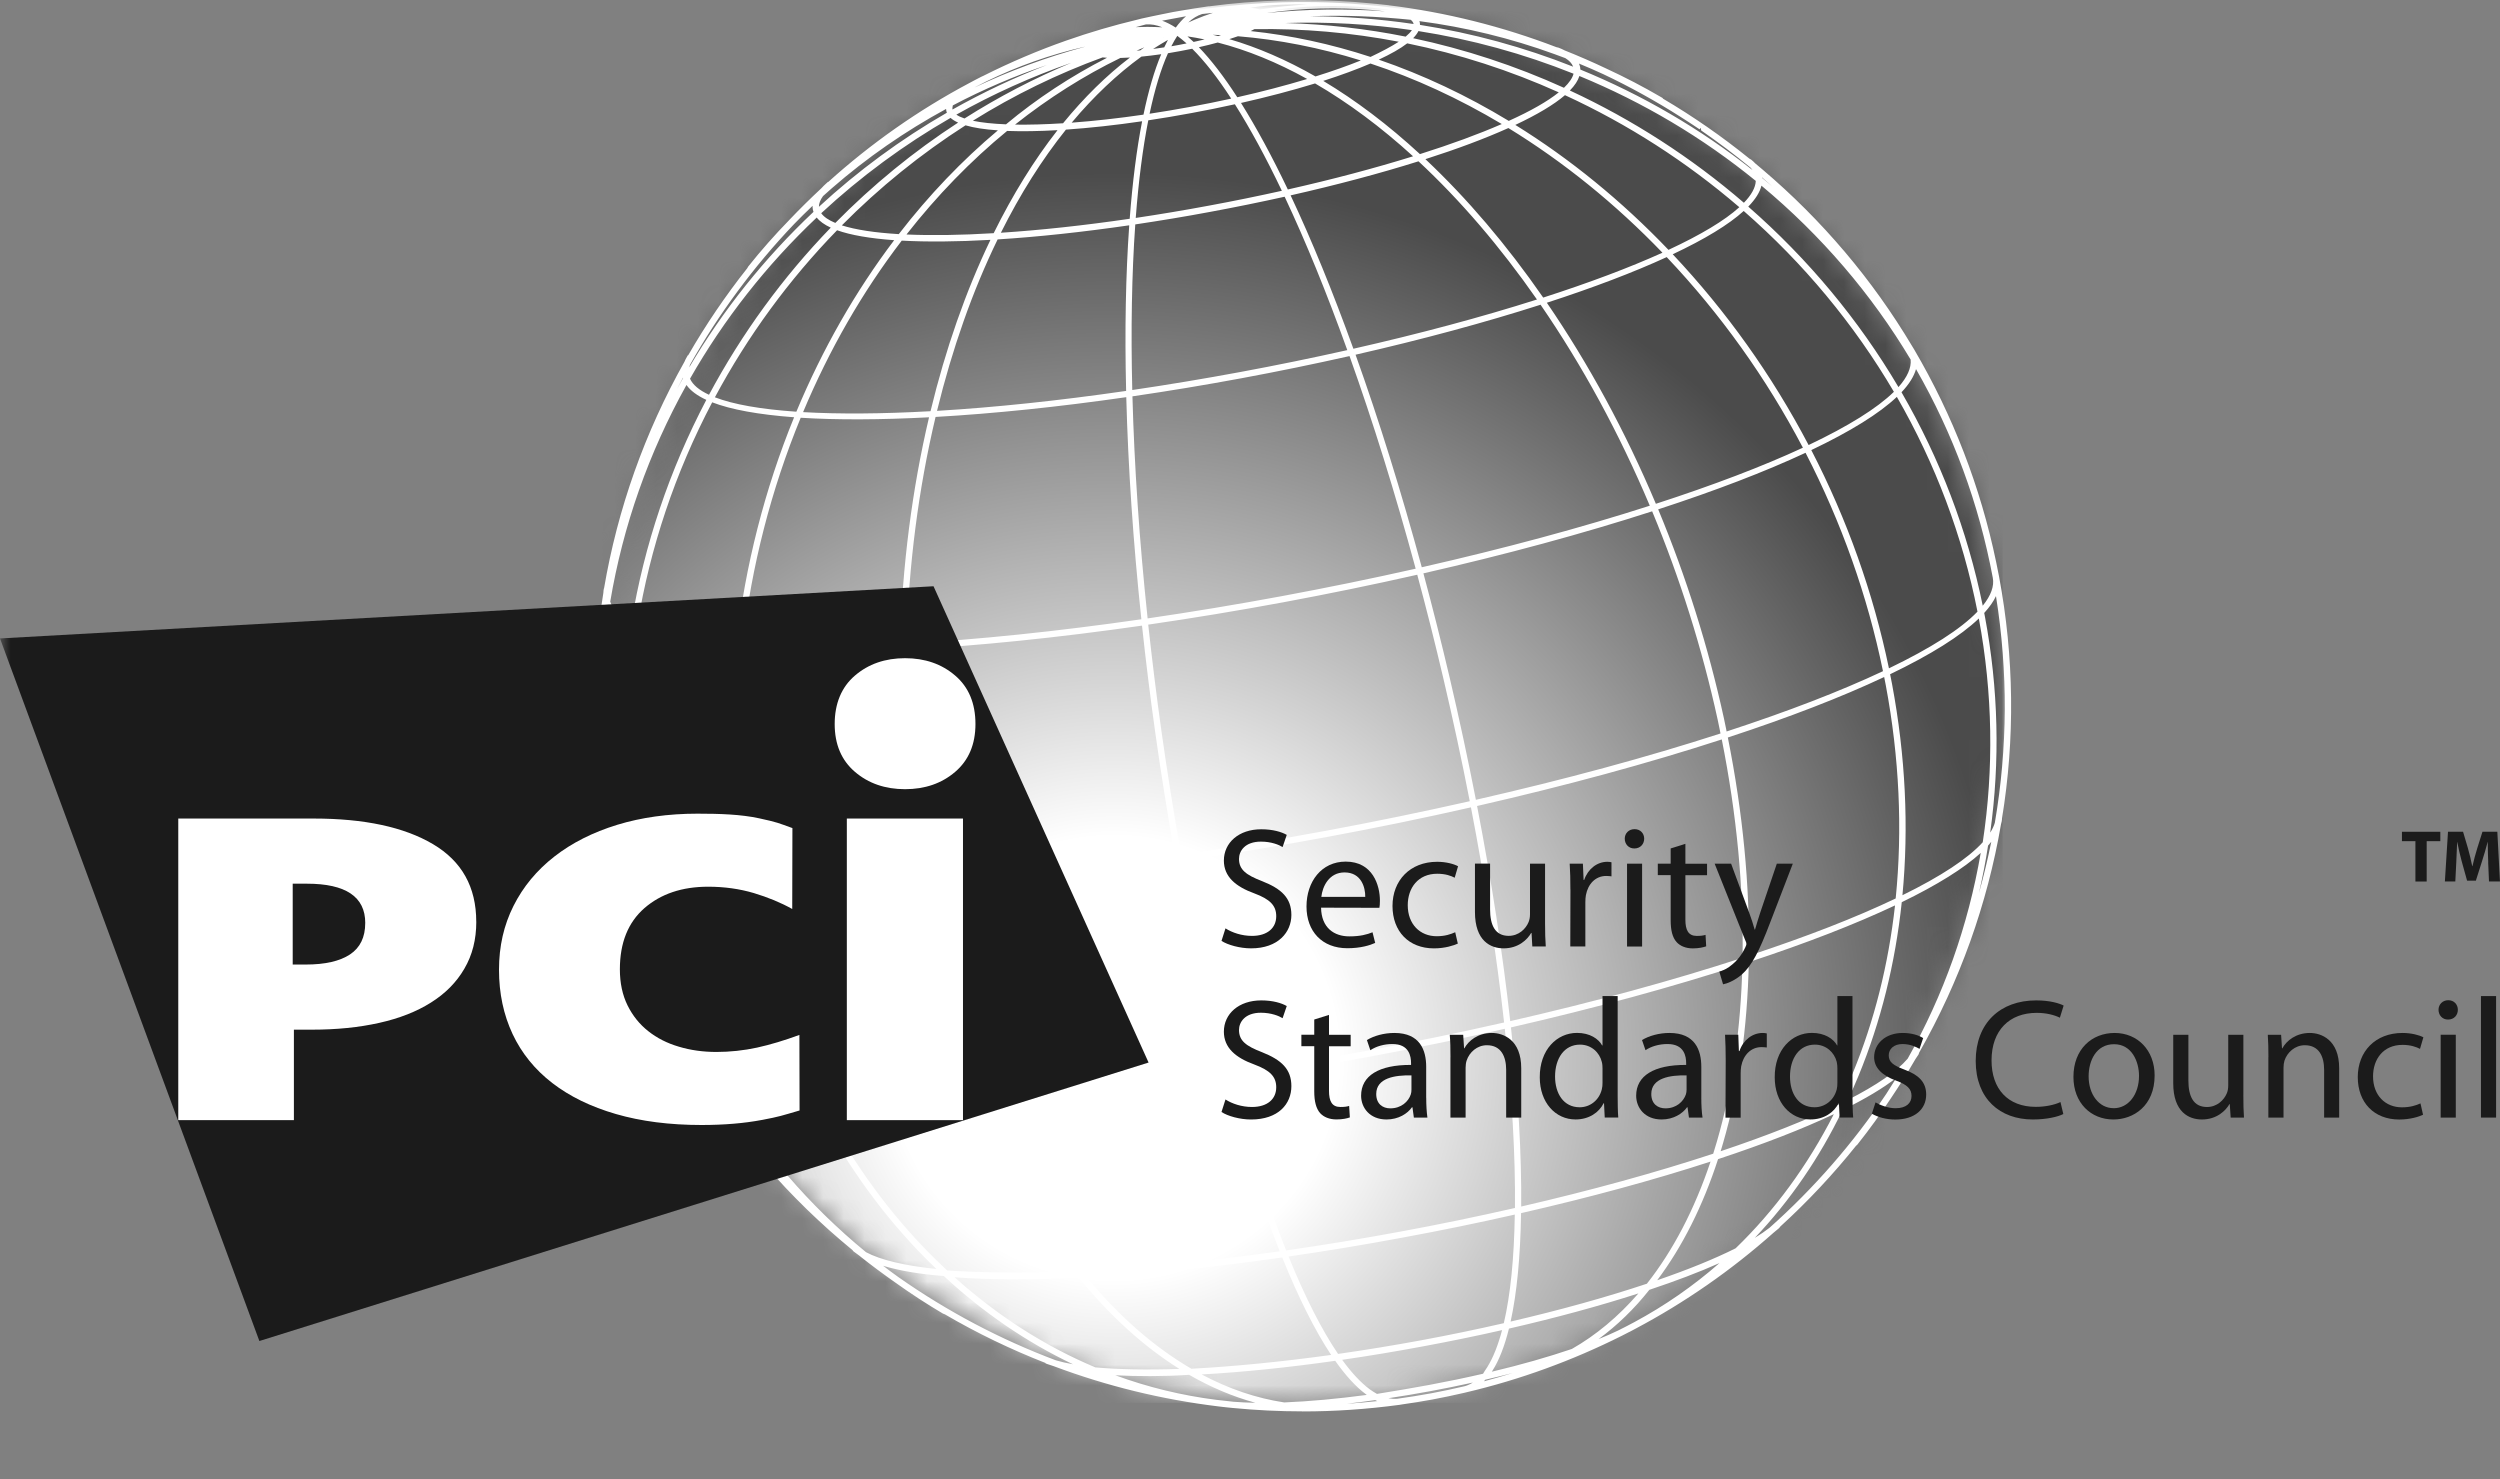 <svg width="120" height="71" viewBox="0 0 120 71" fill="none" xmlns="http://www.w3.org/2000/svg">
<rect x="0" y="0" width="120" height="71" fill="#808080" stroke="none"/>
<g clip-path="url(#clip0_921_77)">
<mask id="mask0_921_77" style="mask-type:luminance" maskUnits="userSpaceOnUse" x="28" y="0" width="69" height="68">
<path d="M96.128 33.874C96.128 52.357 81.084 67.337 62.531 67.337C43.977 67.337 28.933 52.355 28.933 33.874C28.933 15.393 43.973 0.411 62.531 0.411C81.089 0.411 96.128 15.394 96.128 33.874Z" fill="white"/>
</mask>
<g mask="url(#mask0_921_77)">
<path d="M96.127 0.411H28.931V67.339H96.127V0.411Z" fill="url(#paint0_radial_921_77)"/>
</g>
<path d="M95.865 27.69C95.822 27.458 95.774 27.227 95.724 26.997C94.963 23.33 93.618 19.919 91.809 16.843C91.794 16.808 91.78 16.772 91.76 16.74L91.752 16.745C89.827 13.494 87.38 10.623 84.55 8.215C84.428 8.109 84.304 8.008 84.181 7.905C84.126 7.846 84.065 7.789 83.998 7.734L83.989 7.746C82.63 6.642 81.191 5.64 79.679 4.756L79.688 4.744C78.833 4.244 77.949 3.785 77.049 3.369C76.397 3.061 75.738 2.772 75.066 2.504C74.976 2.459 74.879 2.413 74.773 2.372L74.766 2.387C72.149 1.372 69.391 0.675 66.547 0.335V0.332C66.489 0.324 66.429 0.32 66.368 0.314C66.291 0.304 66.214 0.292 66.13 0.284V0.288C66.044 0.28 65.956 0.271 65.867 0.263C64.457 0.121 63.025 0.071 61.583 0.112C61.583 0.112 61.57 0.112 61.561 0.112C60.366 0.148 59.16 0.246 57.95 0.411V0.408L57.837 0.424C57.825 0.428 57.811 0.432 57.799 0.434C57.493 0.475 57.187 0.523 56.882 0.577C56.695 0.606 56.506 0.638 56.321 0.674C56.136 0.707 55.95 0.744 55.765 0.784C55.461 0.846 55.158 0.912 54.857 0.98C54.845 0.983 54.831 0.983 54.815 0.986L54.706 1.009L54.709 1.014C53.52 1.295 52.36 1.635 51.229 2.032C51.222 2.035 51.215 2.036 51.209 2.04C49.847 2.519 48.533 3.079 47.267 3.718C47.214 3.741 47.166 3.768 47.115 3.793V3.788C47.015 3.839 46.925 3.887 46.836 3.935C46.777 3.965 46.715 3.995 46.657 4.027V4.03C44.135 5.362 41.818 6.999 39.747 8.878L39.738 8.868C39.647 8.948 39.57 9.028 39.497 9.106C38.968 9.598 38.453 10.106 37.956 10.63C37.266 11.339 36.609 12.084 35.993 12.858L36.004 12.865C34.917 14.231 33.938 15.677 33.071 17.192L33.059 17.183C33.013 17.261 32.977 17.337 32.945 17.412C31.05 20.782 29.725 24.486 29.076 28.366H29.067C29.061 28.404 29.061 28.441 29.058 28.481C28.446 32.223 28.458 36.13 29.195 40.067C29.939 44.044 31.359 47.727 33.312 51.023L33.304 51.029C33.329 51.065 33.352 51.1 33.377 51.137C35.42 54.552 38.039 57.547 41.079 60.017L41.069 60.029C41.128 60.077 41.193 60.12 41.259 60.164C41.306 60.201 41.349 60.237 41.394 60.274C41.925 60.694 42.467 61.097 43.02 61.484C43.76 62.013 44.521 62.513 45.31 62.978L45.319 62.964C46.91 63.901 48.581 64.707 50.312 65.377L50.306 65.393C50.405 65.43 50.508 65.464 50.619 65.496C53.118 66.434 55.739 67.083 58.437 67.412C58.494 67.419 58.551 67.429 58.608 67.436V67.433C58.747 67.448 58.886 67.462 59.025 67.477V67.48C59.078 67.486 59.133 67.489 59.187 67.494C61.779 67.749 64.432 67.712 67.108 67.346C67.13 67.343 67.148 67.343 67.171 67.34V67.337C67.692 67.266 68.215 67.182 68.739 67.085C69.262 66.986 69.778 66.879 70.293 66.757V66.762C70.314 66.756 70.334 66.748 70.354 66.742C72.983 66.124 75.474 65.208 77.798 64.038C77.877 64.001 77.955 63.964 78.029 63.924V63.919C78.125 63.87 78.219 63.821 78.315 63.775C78.36 63.753 78.402 63.727 78.447 63.704C80.854 62.427 83.072 60.877 85.07 59.1C85.164 59.025 85.257 58.952 85.337 58.879L85.328 58.868C86.696 57.627 87.955 56.279 89.099 54.841L89.11 54.85C89.674 54.139 90.2 53.406 90.698 52.652C91.107 52.04 91.502 51.412 91.873 50.774C91.924 50.705 91.97 50.636 92.009 50.568L91.996 50.56C93.933 47.173 95.29 43.446 95.961 39.533C95.975 39.488 95.984 39.444 95.993 39.399H95.984C96.615 35.62 96.608 31.673 95.865 27.695M81.635 6.133C81.663 6.153 81.69 6.171 81.716 6.188C82.537 6.753 83.334 7.354 84.1 7.986C84.245 8.143 84.334 8.308 84.367 8.483C81.784 6.386 78.88 4.673 75.764 3.402C75.764 3.352 75.764 3.299 75.756 3.247C75.73 3.101 75.656 2.969 75.539 2.844C76.031 3.039 76.516 3.25 76.998 3.472C78.281 4.078 79.525 4.767 80.718 5.527C81.027 5.723 81.334 5.923 81.635 6.131V6.133ZM75.644 3.269C75.65 3.299 75.648 3.329 75.648 3.359C73.234 2.386 70.688 1.683 68.062 1.28C68.07 1.224 68.075 1.167 68.066 1.115C68.05 1.038 68.016 0.966 67.964 0.897C70.243 1.18 72.482 1.717 74.652 2.506C74.833 2.572 75.015 2.641 75.197 2.712C75.455 2.876 75.608 3.062 75.647 3.269H75.644ZM95.079 29.65C95.758 33.292 95.803 36.958 95.249 40.494C94.494 41.319 93.107 42.214 91.207 43.135C91.539 39.833 91.386 36.377 90.728 32.862C90.693 32.677 90.657 32.494 90.617 32.311C92.664 31.333 94.18 30.378 95.046 29.495C95.056 29.549 95.068 29.601 95.079 29.651V29.65ZM30.603 41.449C31.732 41.963 33.49 42.311 35.752 42.491C35.785 42.674 35.816 42.86 35.851 43.044C36.507 46.559 37.615 49.84 39.117 52.8C37.012 52.621 35.394 52.284 34.392 51.786C32.597 48.685 31.312 45.249 30.633 41.611C30.62 41.559 30.613 41.503 30.603 41.451V41.449ZM39.225 10.026C39.187 9.82 39.264 9.59 39.446 9.346C39.59 9.215 39.732 9.088 39.88 8.96C41.616 7.446 43.514 6.142 45.537 5.057C45.514 5.141 45.506 5.221 45.52 5.297C45.529 5.351 45.554 5.4 45.582 5.45C43.278 6.768 41.157 8.337 39.256 10.112C39.245 10.083 39.233 10.057 39.227 10.026H39.225ZM52.219 2.426C52.242 2.452 52.275 2.479 52.315 2.503C49.969 3.244 47.748 4.219 45.678 5.397C45.654 5.359 45.639 5.32 45.63 5.279C45.613 5.187 45.634 5.085 45.694 4.979C47.752 3.895 49.938 3.039 52.219 2.427V2.426ZM52.411 2.07C53.331 1.878 54.267 1.735 55.224 1.652C54.227 1.821 53.242 2.038 52.275 2.295C52.266 2.23 52.313 2.153 52.411 2.07ZM53.203 1.647C53.935 1.53 54.689 1.481 55.461 1.506C55.506 1.506 55.552 1.512 55.595 1.513C54.599 1.584 53.617 1.715 52.661 1.904C52.806 1.823 52.988 1.735 53.203 1.647ZM60.174 0.511C59.212 0.677 58.25 0.907 57.294 1.197C57.334 1.18 57.376 1.16 57.419 1.143C58.129 0.841 58.851 0.617 59.575 0.463C59.81 0.469 60.01 0.484 60.174 0.509V0.511ZM60.676 0.737C59.681 0.843 58.684 0.994 57.691 1.195C58.614 0.929 59.539 0.726 60.468 0.577C60.593 0.618 60.662 0.674 60.678 0.737H60.676ZM67.784 0.88C67.879 0.958 67.936 1.044 67.954 1.137C67.962 1.177 67.962 1.221 67.954 1.264C65.593 0.909 63.172 0.795 60.715 0.944C60.741 0.909 60.764 0.874 60.775 0.838C63.124 0.592 65.474 0.604 67.784 0.88ZM90.619 32.885C91.28 36.413 91.43 39.882 91.088 43.195C89.153 44.123 86.699 45.076 83.852 46.012C83.912 42.628 83.572 39.016 82.829 35.34C85.841 34.354 88.445 33.346 90.515 32.363C90.552 32.537 90.586 32.709 90.619 32.885ZM67.267 59.214C65.365 59.566 63.491 59.872 61.675 60.131C60.733 57.785 59.816 54.944 58.962 51.749C61.133 51.435 63.376 51.069 65.664 50.643C67.95 50.219 70.177 49.76 72.317 49.271C72.675 52.56 72.844 55.538 72.816 58.065C71.026 58.474 69.17 58.86 67.267 59.214ZM72.813 58.185C72.782 60.36 72.601 62.195 72.268 63.601C70.967 63.899 69.624 64.178 68.245 64.436C66.869 64.691 65.507 64.913 64.188 65.101C63.368 63.91 62.535 62.261 61.721 60.243C63.525 59.984 65.388 59.678 67.289 59.325C69.188 58.972 71.037 58.591 72.813 58.186V58.185ZM35.87 42.502C38.158 42.675 40.95 42.685 44.118 42.523C44.754 46.219 45.741 49.711 47.02 52.844C44.027 52.995 41.394 52.986 39.252 52.813C37.737 49.846 36.625 46.555 35.965 43.026C35.931 42.852 35.9 42.677 35.871 42.502H35.87ZM72.303 49.162C70.163 49.65 67.933 50.109 65.644 50.534C63.355 50.959 61.108 51.328 58.934 51.641C58.092 48.479 57.316 44.973 56.644 41.251C58.925 40.922 61.283 40.534 63.691 40.087C66.098 39.641 68.438 39.157 70.685 38.645C71.403 42.358 71.947 45.909 72.305 49.162H72.303ZM63.669 39.977C61.261 40.423 58.905 40.813 56.624 41.142C56.273 39.193 55.952 37.189 55.663 35.14C55.413 33.368 55.2 31.619 55.016 29.908C57.143 29.601 59.34 29.239 61.583 28.822C63.825 28.407 66.004 27.955 68.101 27.481C68.55 29.144 68.98 30.85 69.389 32.596C69.86 34.609 70.286 36.596 70.663 38.539C68.416 39.048 66.075 39.531 63.667 39.979L63.669 39.977ZM59.552 17.957C57.745 18.292 55.977 18.586 54.262 18.837C54.187 15.837 54.239 13.093 54.409 10.693C55.595 10.517 56.823 10.313 58.08 10.08C59.336 9.846 60.553 9.597 61.723 9.337C62.752 11.513 63.791 14.056 64.804 16.88C63.116 17.263 61.36 17.624 59.552 17.958V17.957ZM64.841 16.983C65.97 20.135 67.065 23.636 68.073 27.372C65.979 27.846 63.802 28.296 61.562 28.712C59.323 29.127 57.129 29.488 55.007 29.798C54.598 25.948 54.352 22.29 54.264 18.946C55.984 18.695 57.76 18.403 59.572 18.066C61.383 17.731 63.145 17.368 64.841 16.983ZM58.057 9.969C56.815 10.2 55.598 10.403 54.418 10.576C54.554 8.729 54.763 7.089 55.042 5.697C55.739 5.593 56.457 5.473 57.191 5.337C57.926 5.2 58.639 5.054 59.328 4.902C60.089 6.102 60.878 7.555 61.674 9.231C60.508 9.491 59.3 9.74 58.057 9.969ZM57.17 5.227C56.455 5.359 55.75 5.476 55.066 5.577C55.32 4.327 55.634 3.281 56.004 2.472C56.215 2.438 56.426 2.401 56.636 2.363C56.844 2.324 57.055 2.283 57.261 2.236C57.901 2.859 58.571 3.724 59.263 4.799C58.583 4.95 57.885 5.094 57.17 5.227ZM56.33 1.666C56.199 1.875 56.074 2.107 55.955 2.364C55.609 2.418 55.28 2.463 54.971 2.495C55.413 2.19 55.867 1.913 56.33 1.666ZM54.746 2.516C54.497 2.539 54.264 2.555 54.046 2.564C54.636 2.29 55.235 2.036 55.847 1.806C55.472 2.023 55.104 2.259 54.746 2.516ZM56.491 1.589C56.712 1.741 56.937 1.926 57.167 2.143C56.988 2.179 56.806 2.218 56.614 2.252C56.426 2.289 56.242 2.319 56.062 2.349C56.197 2.064 56.341 1.81 56.491 1.59V1.589ZM56.669 1.603C57.189 1.667 57.712 1.764 58.234 1.889C57.933 1.969 57.612 2.047 57.269 2.12C57.067 1.924 56.866 1.75 56.669 1.603ZM57.17 1.563C57.824 1.557 58.472 1.58 59.124 1.624C58.917 1.693 58.695 1.761 58.455 1.83C58.028 1.72 57.6 1.632 57.17 1.563ZM55.39 1.867C54.84 2.084 54.296 2.319 53.762 2.576C53.543 2.581 53.348 2.578 53.174 2.567C53.9 2.31 54.638 2.076 55.39 1.869V1.867ZM52.907 2.546C52.822 2.536 52.746 2.524 52.679 2.51C53.286 2.326 53.903 2.155 54.528 2.003C53.98 2.17 53.441 2.352 52.907 2.546ZM53.526 2.692C51.669 3.604 49.918 4.741 48.289 6.068C47.532 6.037 46.908 5.96 46.456 5.839C48.47 4.565 50.63 3.495 52.916 2.661C53.095 2.681 53.299 2.69 53.524 2.692H53.526ZM53.782 2.689C54.026 2.682 54.29 2.667 54.564 2.646C53.316 3.556 52.151 4.69 51.08 6.013C50.102 6.076 49.217 6.099 48.457 6.074C50.111 4.738 51.893 3.598 53.781 2.689H53.782ZM54.784 2.624C55.146 2.59 55.521 2.543 55.901 2.486C55.538 3.305 55.229 4.348 54.974 5.591C53.64 5.787 52.375 5.925 51.229 6.003C52.323 4.67 53.509 3.532 54.784 2.624ZM57.365 2.213C57.74 2.13 58.109 2.041 58.458 1.944C59.973 2.332 61.495 2.966 62.996 3.821C61.899 4.158 60.668 4.485 59.352 4.781C58.668 3.713 58.003 2.85 57.365 2.215V2.213ZM58.67 1.884C58.934 1.807 59.186 1.726 59.416 1.646C61.507 1.815 63.581 2.241 65.607 2.893C64.907 3.189 64.073 3.485 63.139 3.776C61.661 2.926 60.165 2.286 58.67 1.883V1.884ZM59.657 1.555C59.867 1.473 60.054 1.392 60.214 1.307C62.647 1.267 65.049 1.489 67.388 1.955C67.011 2.233 66.456 2.529 65.761 2.827C63.765 2.173 61.72 1.743 59.658 1.555H59.657ZM59.396 1.53C58.803 1.483 58.213 1.46 57.62 1.453C58.395 1.378 59.169 1.332 59.939 1.31C59.78 1.383 59.598 1.457 59.394 1.53H59.396ZM58.474 1.27C59.112 1.189 59.748 1.126 60.381 1.081C60.322 1.12 60.254 1.157 60.18 1.195C59.612 1.206 59.044 1.232 58.474 1.27ZM52.474 2.572C52.536 2.595 52.605 2.61 52.684 2.626C50.432 3.462 48.304 4.53 46.314 5.796C46.053 5.711 45.86 5.607 45.747 5.487C47.844 4.296 50.094 3.313 52.474 2.57V2.572ZM46.203 5.87C43.988 7.291 41.953 8.954 40.127 10.818C39.715 10.655 39.432 10.458 39.304 10.224C41.211 8.44 43.339 6.865 45.653 5.542C45.767 5.668 45.954 5.777 46.204 5.87H46.203ZM46.337 5.916C46.783 6.053 47.4 6.139 48.153 6.18C46.339 7.679 44.677 9.415 43.193 11.339C41.929 11.269 40.921 11.11 40.237 10.864C42.069 9 44.113 7.334 46.337 5.917V5.916ZM48.315 6.188C49.078 6.222 49.977 6.205 50.975 6.142C49.781 7.637 48.706 9.369 47.764 11.29C46.081 11.39 44.584 11.41 43.327 11.346C44.819 9.418 46.49 7.682 48.315 6.186V6.188ZM51.124 6.133C52.283 6.056 53.574 5.916 54.95 5.711C54.67 7.108 54.46 8.748 54.323 10.59C52.003 10.932 49.827 11.161 47.889 11.283C48.837 9.358 49.923 7.626 51.124 6.134V6.133ZM54.315 10.707C54.14 13.11 54.086 15.854 54.157 18.85C50.794 19.34 47.648 19.667 44.861 19.829C45.599 16.763 46.601 13.921 47.83 11.405C49.776 11.286 51.965 11.053 54.315 10.709V10.707ZM54.162 18.963C54.247 22.308 54.489 25.968 54.897 29.815C50.734 30.416 46.842 30.814 43.41 31.002C43.52 27.13 44.011 23.39 44.837 19.927C47.631 19.77 50.788 19.449 54.16 18.961L54.162 18.963ZM54.91 29.925C55.09 31.636 55.305 33.383 55.555 35.157C55.841 37.203 56.163 39.21 56.514 41.159C52.048 41.802 47.881 42.223 44.214 42.42C44.173 42.168 44.129 41.92 44.087 41.666C43.531 38.115 43.318 34.558 43.407 31.104C46.847 30.919 50.741 30.525 54.908 29.925H54.91ZM69.502 32.568C69.093 30.825 68.66 29.118 68.214 27.456C72.317 26.523 76.093 25.492 79.367 24.431C80.701 27.621 81.787 31.016 82.551 34.529C82.605 34.778 82.653 35.028 82.704 35.277C79.216 36.407 75.173 37.51 70.776 38.511C70.399 36.567 69.971 34.58 69.502 32.566V32.568ZM68.186 27.35C67.176 23.613 66.078 20.115 64.949 16.963C68.269 16.208 71.329 15.377 73.994 14.52C76.016 17.454 77.829 20.77 79.328 24.34C76.057 25.394 72.285 26.42 68.184 27.352L68.186 27.35ZM64.91 16.857C63.896 14.036 62.852 11.495 61.819 9.317C64.137 8.795 66.262 8.226 68.123 7.639C70.18 9.546 72.141 11.839 73.939 14.433C71.279 15.283 68.225 16.106 64.91 16.857ZM61.769 9.211C60.976 7.54 60.187 6.087 59.42 4.882C60.781 4.579 62.035 4.247 63.144 3.905C64.805 4.864 66.441 6.091 68.024 7.548C66.169 8.129 64.06 8.694 61.769 9.211ZM63.286 3.861C64.24 3.561 65.082 3.255 65.783 2.95C68.027 3.688 70.212 4.708 72.3 5.971C71.153 6.483 69.749 7.003 68.141 7.511C66.569 6.057 64.938 4.827 63.286 3.861ZM65.933 2.884C66.62 2.578 67.162 2.273 67.53 1.987C70.116 2.512 72.626 3.33 75.01 4.414C74.459 4.888 73.576 5.399 72.422 5.92C70.345 4.656 68.166 3.632 65.933 2.886V2.884ZM67.638 1.895C67.842 1.72 67.975 1.55 68.035 1.392C70.672 1.796 73.227 2.503 75.648 3.484C75.613 3.748 75.421 4.033 75.097 4.335C72.717 3.252 70.217 2.427 67.638 1.896V1.895ZM67.507 1.867C65.196 1.401 62.821 1.169 60.42 1.195C60.488 1.154 60.546 1.112 60.596 1.069C63.082 0.909 65.537 1.017 67.925 1.375C67.865 1.529 67.721 1.695 67.505 1.867H67.507ZM39.224 10.301C39.367 10.537 39.647 10.735 40.05 10.901C37.686 13.33 35.673 16.089 34.084 19.08C33.521 18.832 33.156 18.53 33.022 18.175C34.674 15.271 36.765 12.616 39.224 10.301ZM40.163 10.946C40.85 11.201 41.851 11.37 43.111 11.449C41.184 13.971 39.564 16.811 38.296 19.867C36.507 19.749 35.104 19.501 34.188 19.124C35.778 16.134 37.792 13.371 40.163 10.944V10.946ZM43.245 11.456C44.505 11.529 46.01 11.515 47.707 11.416C46.482 13.936 45.483 16.777 44.748 19.838C42.33 19.975 40.186 19.987 38.413 19.876C39.684 16.817 41.313 13.977 43.245 11.456ZM44.726 19.939C43.902 23.402 43.409 27.141 43.301 31.013C40.325 31.174 37.701 31.18 35.544 31.028C35.979 27.169 36.949 23.427 38.379 19.961C40.16 20.078 42.305 20.072 44.726 19.939ZM43.299 31.113C43.208 34.571 43.423 38.132 43.979 41.685C44.017 41.934 44.064 42.178 44.104 42.428C40.932 42.592 38.14 42.589 35.859 42.419C35.212 38.631 35.128 34.818 35.534 31.114C37.698 31.27 40.328 31.267 43.299 31.114V31.113ZM44.235 42.518C47.904 42.326 52.071 41.911 56.536 41.268C57.208 44.992 57.986 48.497 58.827 51.66C54.587 52.267 50.624 52.663 47.14 52.841C45.86 49.708 44.87 46.218 44.235 42.518ZM58.855 51.768C59.709 54.961 60.628 57.8 61.569 60.151C58.062 60.649 54.766 60.969 51.875 61.111C51.736 60.937 51.6 60.763 51.461 60.583C49.816 58.426 48.376 55.838 47.183 52.943C50.669 52.767 54.627 52.372 58.857 51.768H58.855ZM72.427 49.249C76.592 48.297 80.426 47.244 83.74 46.159C83.674 49.288 83.268 52.22 82.513 54.819C82.449 55.036 82.383 55.25 82.318 55.459C79.571 56.367 76.379 57.248 72.927 58.042C72.953 55.511 72.784 52.532 72.427 49.249ZM72.413 49.139C72.056 45.887 71.514 42.335 70.796 38.622C75.193 37.619 79.231 36.515 82.724 35.378C83.467 39.057 83.805 42.668 83.743 46.05C80.428 47.132 76.589 48.187 72.413 49.139ZM82.812 35.244C82.761 34.998 82.715 34.754 82.661 34.508C81.895 30.991 80.808 27.593 79.474 24.399C82.301 23.479 84.754 22.536 86.716 21.616C88.437 24.925 89.736 28.512 90.5 32.277C88.435 33.257 85.83 34.263 82.811 35.244H82.812ZM79.433 24.308C77.934 20.736 76.124 17.42 74.102 14.485C76.408 13.742 78.412 12.979 80.031 12.23C82.619 14.951 84.876 18.094 86.676 21.541C84.718 22.454 82.267 23.39 79.433 24.308ZM74.044 14.4C72.251 11.807 70.293 9.517 68.239 7.603C69.857 7.089 71.265 6.562 72.416 6.043C75.131 7.699 77.677 9.767 79.966 12.164C78.352 12.905 76.348 13.659 74.044 14.4ZM72.538 5.99C73.684 5.464 74.559 4.947 75.108 4.462C78.196 5.877 81.073 7.731 83.64 9.95C82.92 10.629 81.699 11.364 80.074 12.116C77.789 9.72 75.248 7.651 72.54 5.991L72.538 5.99ZM75.196 4.381C75.512 4.082 75.699 3.793 75.75 3.524C78.882 4.802 81.793 6.531 84.381 8.646C84.384 9.026 84.156 9.435 83.719 9.872C81.154 7.654 78.278 5.797 75.196 4.381ZM60.554 0.958C59.899 1.003 59.243 1.066 58.587 1.147C59.271 1.029 59.958 0.932 60.645 0.857C60.623 0.889 60.594 0.924 60.554 0.958ZM57.376 1.043C57.129 1.147 56.885 1.261 56.642 1.381C56.964 0.967 57.317 0.695 57.702 0.58C58.214 0.518 58.681 0.481 59.081 0.469C58.508 0.615 57.938 0.804 57.377 1.043H57.376ZM53.669 1.473C54.049 1.341 54.494 1.207 54.996 1.083C55.396 1.052 55.822 1.18 56.273 1.45C56.003 1.426 55.734 1.406 55.465 1.397C54.857 1.377 54.258 1.404 53.669 1.473ZM54.375 1.927C53.731 2.087 53.098 2.263 52.473 2.458C52.42 2.438 52.382 2.418 52.349 2.392C53.018 2.215 53.694 2.061 54.375 1.926V1.927ZM32.952 18.295C33.121 18.629 33.49 18.915 34.039 19.153C32.256 22.533 31.005 26.2 30.389 30.008C29.729 29.695 29.323 29.315 29.201 28.867C29.828 25.134 31.113 21.562 32.951 18.295H32.952ZM34.145 19.197C35.077 19.575 36.48 19.826 38.262 19.949C36.835 23.416 35.867 27.158 35.432 31.016C33.257 30.858 31.572 30.538 30.497 30.058C31.108 26.246 32.359 22.577 34.146 19.197H34.145ZM35.42 31.101C35.013 34.806 35.096 38.619 35.74 42.405C33.453 42.226 31.689 41.874 30.59 41.349C29.913 37.573 29.905 33.795 30.483 30.145C31.578 30.621 33.263 30.941 35.42 31.102V31.101ZM39.171 52.9C40.516 55.525 42.172 57.897 44.118 59.946C44.479 60.326 44.85 60.688 45.224 61.041C43.553 60.883 42.279 60.598 41.509 60.183C38.703 57.879 36.331 55.085 34.484 51.941C35.522 52.41 37.122 52.73 39.171 52.901V52.9ZM44.198 59.868C42.275 57.843 40.637 55.502 39.301 52.909C41.449 53.081 44.079 53.09 47.061 52.944C48.261 55.864 49.71 58.472 51.368 60.646C51.489 60.806 51.611 60.96 51.731 61.112C49.29 61.226 47.142 61.209 45.403 61.057C44.995 60.677 44.59 60.283 44.197 59.869L44.198 59.868ZM51.836 61.237C53.413 63.185 55.138 64.716 56.939 65.793C55.237 65.865 53.743 65.842 52.542 65.724C50.039 64.67 47.687 63.149 45.557 61.195C47.294 61.341 49.421 61.353 51.838 61.235L51.836 61.237ZM51.974 61.229C54.843 61.083 58.109 60.76 61.612 60.257C62.421 62.266 63.25 63.913 64.067 65.113C61.562 65.464 59.207 65.69 57.143 65.784C55.32 64.721 53.575 63.189 51.975 61.227L51.974 61.229ZM64.14 65.219C64.639 65.936 65.133 66.485 65.616 66.845C65.703 66.911 65.791 66.966 65.876 67.02C64.338 67.233 62.897 67.366 61.633 67.414C60.18 67.197 58.739 66.685 57.343 65.899C59.368 65.799 61.675 65.571 64.138 65.219H64.14ZM65.683 66.757C65.216 66.41 64.741 65.885 64.26 65.204C65.559 65.016 66.9 64.797 68.265 64.541C69.632 64.288 70.961 64.013 72.238 63.721C72.038 64.53 71.783 65.188 71.474 65.68C71.389 65.811 71.306 65.931 71.215 66.037C70.387 66.227 69.528 66.408 68.645 66.57C67.763 66.733 66.898 66.876 66.053 66.993C65.931 66.925 65.808 66.848 65.683 66.756V66.757ZM71.568 65.74C71.889 65.231 72.152 64.541 72.359 63.695C74.785 63.138 77.016 62.524 78.944 61.893C77.923 63.129 76.765 64.121 75.486 64.845C74.294 65.251 72.901 65.644 71.389 65.999C71.451 65.919 71.511 65.834 71.568 65.742V65.74ZM72.388 63.57C72.716 62.158 72.892 60.326 72.921 58.159C76.369 57.371 79.535 56.504 82.264 55.611C81.48 58.014 80.405 60.069 79.087 61.715C77.129 62.367 74.85 63.001 72.387 63.57H72.388ZM82.397 55.567C84.692 54.809 86.672 54.036 88.239 53.278C86.957 55.864 85.314 58.125 83.358 60.006C82.279 60.547 80.896 61.104 79.282 61.649C80.572 59.998 81.626 57.951 82.397 55.567ZM82.446 55.413C82.505 55.225 82.564 55.038 82.619 54.849C83.381 52.227 83.788 49.271 83.853 46.119C86.69 45.189 89.138 44.235 91.081 43.304C90.773 46.201 90.089 48.976 89.028 51.554C88.811 52.08 88.574 52.59 88.33 53.095C86.764 53.859 84.766 54.645 82.446 55.416V55.413ZM89.13 51.594C90.203 48.986 90.894 46.179 91.2 43.246C93.048 42.351 94.426 41.48 95.224 40.671C94.639 44.267 93.433 47.722 91.647 50.88C91.081 51.546 89.993 52.266 88.495 53.01C88.718 52.547 88.933 52.077 89.132 51.594H89.13ZM90.605 32.226C89.837 28.462 88.536 24.874 86.817 21.565C88.77 20.639 90.228 19.738 91.078 18.901C92.935 22.101 94.294 25.629 95.029 29.393C94.191 30.279 92.674 31.241 90.603 32.228L90.605 32.226ZM86.777 21.488C84.978 18.043 82.721 14.9 80.136 12.178C81.751 11.422 82.97 10.686 83.703 10C86.591 12.51 89.084 15.486 91.034 18.823C90.205 19.658 88.749 20.561 86.777 21.488ZM83.785 9.923C84.21 9.503 84.456 9.103 84.489 8.732C87.385 11.118 89.874 13.99 91.811 17.251C91.857 17.709 91.617 18.21 91.113 18.741C89.163 15.408 86.67 12.433 83.784 9.923H83.785ZM84.494 8.588C84.491 8.548 84.488 8.505 84.48 8.463C84.465 8.388 84.44 8.315 84.408 8.242C87.042 10.469 89.345 13.098 91.206 16.063C89.36 13.23 87.088 10.715 84.494 8.588ZM67.834 0.766C67.743 0.697 67.627 0.634 67.49 0.577C68.944 0.794 70.374 1.104 71.775 1.504C70.478 1.174 69.162 0.927 67.834 0.767V0.766ZM67.57 0.738C65.332 0.489 63.062 0.483 60.789 0.718V0.714C60.778 0.646 60.732 0.589 60.657 0.543C62.392 0.281 64.128 0.224 65.856 0.375C66.041 0.392 66.225 0.412 66.412 0.434C66.917 0.503 67.309 0.607 67.571 0.738H67.57ZM60.469 0.457C60.35 0.417 60.202 0.391 60.029 0.372C60.539 0.288 61.05 0.237 61.559 0.224C61.958 0.214 62.353 0.211 62.752 0.214C61.992 0.255 61.23 0.338 60.471 0.458L60.469 0.457ZM59.583 0.343H59.556C59.575 0.34 59.595 0.338 59.615 0.337C59.604 0.337 59.593 0.34 59.583 0.343ZM57.308 0.624C57.007 0.8 56.726 1.08 56.466 1.452C56.089 1.198 55.726 1.037 55.382 0.981C55.52 0.949 55.662 0.918 55.808 0.887C55.986 0.852 56.162 0.815 56.34 0.783C56.52 0.747 56.699 0.72 56.877 0.689C57.024 0.664 57.167 0.643 57.308 0.624ZM53.157 1.537C53.146 1.537 53.135 1.541 53.124 1.543C53.144 1.537 53.164 1.532 53.183 1.526C53.175 1.53 53.166 1.533 53.157 1.537ZM52.749 1.723C52.595 1.804 52.466 1.883 52.371 1.96C51.617 2.121 50.879 2.315 50.151 2.55C50.522 2.404 50.893 2.266 51.268 2.133C51.748 1.963 52.242 1.826 52.748 1.723H52.749ZM52.225 2.107C52.173 2.178 52.153 2.247 52.165 2.313C52.165 2.313 52.165 2.316 52.165 2.318C49.958 2.912 47.844 3.735 45.847 4.767C46.044 4.553 46.369 4.316 46.814 4.07C46.981 3.982 47.148 3.896 47.318 3.812C48.874 3.053 50.514 2.484 52.224 2.106L52.225 2.107ZM45.614 4.888C44.433 5.514 43.296 6.216 42.206 6.986C43.366 6.116 44.586 5.314 45.861 4.59C45.753 4.691 45.671 4.793 45.614 4.888ZM39.173 9.589C39.109 9.747 39.09 9.898 39.116 10.041C39.125 10.094 39.145 10.141 39.165 10.19C36.716 12.492 34.628 15.131 32.975 18.014C32.941 17.838 32.966 17.651 33.045 17.454C34.422 15.003 36.104 12.728 38.047 10.687C38.413 10.31 38.79 9.944 39.173 9.587V9.589ZM32.897 18.157C31.246 21.07 30.037 24.228 29.339 27.529C30.004 24.1 31.2 20.822 32.853 17.803C32.847 17.881 32.853 17.961 32.866 18.035C32.874 18.077 32.883 18.117 32.897 18.157ZM29.158 39.197C28.61 35.767 28.636 32.363 29.164 29.085C29.351 29.475 29.763 29.807 30.375 30.09C29.797 33.734 29.799 37.509 30.463 41.282C29.794 40.937 29.394 40.523 29.303 40.04C29.251 39.759 29.203 39.479 29.156 39.197H29.158ZM30.481 41.385C30.495 41.466 30.508 41.545 30.523 41.625C31.193 45.219 32.455 48.61 34.209 51.683C33.89 51.502 33.643 51.3 33.477 51.078C31.578 47.907 30.182 44.369 29.407 40.554C29.623 40.868 29.984 41.145 30.48 41.385H30.481ZM34.304 51.847C35.573 54.035 37.096 56.056 38.842 57.867C36.897 55.968 35.175 53.829 33.728 51.486C33.888 51.615 34.08 51.735 34.304 51.846V51.847ZM41.871 60.469C42.694 60.806 43.886 61.041 45.375 61.175C47.449 63.096 49.733 64.608 52.167 65.677C51.575 65.605 51.069 65.507 50.653 65.382C47.968 64.373 45.429 63.027 43.092 61.389C42.675 61.09 42.269 60.784 41.869 60.468L41.871 60.469ZM52.534 65.836C53.248 66.136 53.975 66.399 54.713 66.622C53.643 66.368 52.588 66.062 51.555 65.705C51.856 65.757 52.182 65.802 52.534 65.836ZM52.911 65.871C54.093 65.967 55.521 65.977 57.133 65.905C58.417 66.648 59.74 67.159 61.076 67.426C60.386 67.439 59.763 67.423 59.218 67.379C58.936 67.353 58.656 67.319 58.377 67.285C56.495 67.048 54.669 66.574 52.913 65.871H52.911ZM61.626 67.519C61.649 67.525 61.672 67.526 61.695 67.529C61.638 67.528 61.581 67.526 61.524 67.525C61.558 67.522 61.592 67.522 61.624 67.519H61.626ZM62.296 67.488C63.436 67.42 64.701 67.293 66.032 67.105C66.203 67.194 66.37 67.259 66.535 67.299C65.539 67.417 64.544 67.492 63.556 67.525C63.135 67.537 62.715 67.525 62.294 67.486L62.296 67.488ZM66.229 67.076C67.022 66.963 67.837 66.829 68.663 66.674C69.489 66.523 70.299 66.356 71.077 66.177C70.85 66.405 70.603 66.554 70.339 66.626C69.805 66.754 69.264 66.868 68.717 66.969C68.171 67.071 67.626 67.156 67.08 67.231C66.808 67.257 66.523 67.206 66.228 67.076H66.229ZM71.273 66.133C72.583 65.83 73.804 65.497 74.893 65.153C74.515 65.337 74.13 65.499 73.732 65.639C72.8 65.963 71.846 66.25 70.872 66.496C71.014 66.399 71.147 66.279 71.273 66.134V66.133ZM75.531 64.942C75.563 64.931 75.594 64.921 75.627 64.911C75.574 64.931 75.525 64.951 75.474 64.974C75.494 64.965 75.512 64.951 75.531 64.942ZM76.011 64.654C77.163 63.927 78.21 62.976 79.141 61.824C80.67 61.312 81.997 60.792 83.066 60.278C81.686 61.56 80.158 62.653 78.499 63.547C78.237 63.685 77.975 63.822 77.71 63.955C77.22 64.19 76.65 64.424 76.011 64.654ZM83.407 60.111C83.72 59.952 84.009 59.794 84.272 59.637C83.436 60.337 82.567 61 81.665 61.623C82.27 61.152 82.853 60.646 83.408 60.112L83.407 60.111ZM83.691 59.831C85.577 57.959 87.161 55.73 88.401 53.194C89.745 52.534 90.769 51.888 91.417 51.278C91.161 51.712 90.895 52.14 90.619 52.563C89.03 54.932 87.143 57.102 84.999 59.009C84.656 59.275 84.218 59.551 83.691 59.829V59.831ZM95.358 40.523C95.525 40.339 95.659 40.157 95.763 39.98C95.261 42.683 94.427 45.293 93.301 47.762C94.276 45.447 94.966 43.018 95.357 40.522L95.358 40.523ZM95.386 40.334C95.914 36.838 95.862 33.22 95.19 29.627C95.175 29.549 95.158 29.47 95.144 29.39C95.517 28.985 95.757 28.599 95.845 28.23C96.5 32.068 96.473 35.87 95.85 39.513C95.775 39.776 95.619 40.051 95.386 40.333V40.334ZM95.121 29.285C94.376 25.529 93.016 22.008 91.156 18.815C91.626 18.334 91.891 17.872 91.924 17.443C93.734 20.541 95.053 23.985 95.749 27.695C95.749 27.701 95.749 27.706 95.749 27.712C95.84 28.195 95.616 28.726 95.116 29.284L95.121 29.285Z" fill="white"/>
<mask id="mask1_921_77" style="mask-type:luminance" maskUnits="userSpaceOnUse" x="0" y="0" width="120" height="86">
<path d="M120 0H0V85.999H120V0Z" fill="white"/>
</mask>
<g mask="url(#mask1_921_77)">
<path d="M62.524 67.746C61.41 67.746 60.286 67.691 59.177 67.583L58.918 67.557L58.681 67.531L58.495 67.509C55.752 67.175 53.116 66.528 50.586 65.579C50.479 65.547 50.371 65.511 50.269 65.474L50.183 65.441L50.189 65.425C48.52 64.773 46.895 63.99 45.352 63.087L45.263 63.053C44.494 62.601 43.721 62.096 42.965 61.555C42.389 61.152 41.84 60.743 41.332 60.34L41.255 60.277C41.135 60.191 41.067 60.145 41.007 60.095L40.931 60.035L40.942 60.023C37.881 57.52 35.31 54.545 33.294 51.18C33.271 51.148 33.243 51.111 33.222 51.071L33.175 50.992L33.183 50.986C31.195 47.616 29.823 43.944 29.098 40.076C28.377 36.218 28.331 32.308 28.961 28.459C28.965 28.401 28.967 28.372 28.97 28.344L28.986 28.247H28.993C29.645 24.425 30.944 20.764 32.857 17.358C32.883 17.289 32.924 17.212 32.971 17.131L33.019 17.048L33.032 17.055C33.872 15.594 34.826 14.19 35.867 12.876L35.915 12.793C36.523 12.028 37.188 11.275 37.886 10.558C38.384 10.033 38.905 9.521 39.43 9.032C39.499 8.958 39.578 8.874 39.671 8.794L39.742 8.729L39.751 8.738C41.808 6.882 44.084 5.285 46.52 3.99L46.788 3.847C46.878 3.799 46.969 3.75 47.07 3.701L47.154 3.659V3.662L47.224 3.628C48.5 2.987 49.831 2.421 51.174 1.949C52.302 1.552 53.446 1.217 54.593 0.943L54.791 0.892C55.134 0.818 55.437 0.75 55.744 0.69C55.928 0.651 56.113 0.615 56.3 0.578C56.487 0.544 56.675 0.512 56.864 0.481C57.169 0.429 57.475 0.381 57.782 0.338L58.023 0.3V0.306C59.196 0.149 60.383 0.052 61.555 0.018C61.898 0.011 62.215 0.003 62.533 0.003C63.646 0.003 64.771 0.058 65.873 0.169L66.034 0.186V0.183L66.665 0.252V0.255C69.41 0.592 72.115 1.269 74.713 2.266L74.804 2.286C74.917 2.327 75.016 2.373 75.107 2.421C75.763 2.682 76.433 2.973 77.087 3.284C78.004 3.707 78.893 4.171 79.737 4.664L79.819 4.713L79.811 4.728C81.259 5.579 82.657 6.551 83.973 7.615L84.058 7.663C84.129 7.72 84.192 7.78 84.251 7.842C84.365 7.935 84.489 8.038 84.611 8.145C87.468 10.572 89.878 13.419 91.782 16.614L91.88 16.774C93.745 19.955 95.067 23.382 95.816 26.981C95.864 27.212 95.913 27.443 95.955 27.675C96.678 31.54 96.724 35.455 96.093 39.308H96.097L96.085 39.414C96.074 39.464 96.063 39.511 96.049 39.56C95.391 43.401 94.071 47.094 92.122 50.522L92.09 50.614C92.048 50.683 92 50.755 91.946 50.829C91.592 51.441 91.195 52.075 90.772 52.704C90.267 53.473 89.731 54.213 89.18 54.907L89.123 54.979L89.111 54.972C88 56.362 86.771 57.674 85.458 58.871L85.398 58.948C85.315 59.023 85.222 59.097 85.126 59.174C83.109 60.969 80.875 62.523 78.487 63.787L78.216 63.931V63.928L77.862 64.11C75.471 65.311 72.959 66.225 70.372 66.834L70.276 66.857H70.275C69.773 66.972 69.266 67.082 68.752 67.177C68.264 67.266 67.776 67.345 67.286 67.414L67.181 67.432C65.597 67.645 64.049 67.749 62.519 67.749M61.688 67.548C61.887 67.552 62.085 67.557 62.283 67.557V67.472C62.076 67.485 61.872 67.496 61.671 67.503L61.691 67.529L61.688 67.546V67.548ZM61.001 67.523C61.174 67.531 61.345 67.538 61.515 67.545V67.489C61.37 67.466 61.226 67.44 61.083 67.412L61.074 67.523C61.049 67.523 61.024 67.523 61.001 67.523ZM66.009 67.205C65.55 67.271 65.097 67.328 64.653 67.379C65.135 67.348 65.62 67.306 66.106 67.252C66.074 67.239 66.042 67.222 66.008 67.205H66.009ZM53.531 66.011C55.097 66.586 56.725 66.982 58.382 67.191C58.661 67.225 58.941 67.257 59.222 67.285C59.535 67.309 59.881 67.326 60.255 67.332C59.183 67.04 58.121 66.59 57.078 65.991C55.841 66.076 54.578 66.067 53.529 66.013L53.531 66.011ZM57.681 65.974C58.981 66.666 60.312 67.117 61.643 67.316C62.836 67.268 64.171 67.146 65.605 66.956C65.586 66.945 65.571 66.933 65.554 66.917C65.081 66.565 64.59 66.028 64.09 65.319C61.798 65.644 59.645 65.865 57.679 65.973L57.681 65.974ZM66.645 67.114C66.791 67.142 66.933 67.151 67.07 67.139C67.609 67.065 68.153 66.979 68.696 66.879C69.241 66.777 69.779 66.662 70.312 66.536C70.443 66.499 70.573 66.44 70.698 66.362C70.026 66.51 69.35 66.648 68.676 66.772C67.989 66.9 67.309 67.013 66.645 67.114ZM64.425 65.273C64.874 65.89 65.314 66.362 65.734 66.676C65.856 66.766 65.975 66.84 66.094 66.906C66.883 66.777 67.753 66.636 68.621 66.473C69.499 66.309 70.361 66.13 71.186 65.939C71.221 65.868 71.305 65.754 71.386 65.627C71.666 65.179 71.905 64.581 72.1 63.845C70.838 64.132 69.553 64.394 68.276 64.631C66.988 64.871 65.693 65.087 64.425 65.271V65.273ZM54.705 66.642C54.912 66.692 55.122 66.739 55.329 66.785C55.122 66.73 54.916 66.669 54.712 66.609L54.703 66.643L54.705 66.642ZM72.644 65.896C72.205 66.01 71.751 66.119 71.291 66.227C71.272 66.251 71.254 66.277 71.232 66.302C71.705 66.176 72.177 66.04 72.644 65.894V65.896ZM72.43 63.773C72.219 64.618 71.955 65.294 71.641 65.788C71.63 65.808 71.618 65.825 71.607 65.842C73.023 65.504 74.314 65.136 75.448 64.75C76.602 64.094 77.681 63.196 78.643 62.084C76.772 62.687 74.684 63.255 72.43 63.773ZM45.822 61.31C47.886 63.161 50.155 64.615 52.574 65.633C53.639 65.731 55.038 65.762 56.61 65.707C54.898 64.634 53.278 63.164 51.786 61.33C49.513 61.44 47.485 61.434 45.822 61.309V61.31ZM52.163 61.31C53.716 63.187 55.404 64.662 57.186 65.699C59.186 65.593 61.46 65.373 63.895 65.037C63.12 63.87 62.332 62.3 61.546 60.358C58.172 60.84 55.017 61.163 52.164 61.31H52.163ZM42.386 60.755C42.634 60.944 42.886 61.132 43.141 61.313C45.484 62.955 48.021 64.294 50.68 65.294C50.918 65.365 51.196 65.43 51.505 65.485C49.286 64.431 47.201 63.009 45.304 61.249C44.142 61.161 43.156 60.99 42.386 60.757V60.755ZM74.888 65.134L74.918 65.213C75.104 65.141 75.289 65.065 75.473 64.99L75.453 64.948C75.267 65.01 75.079 65.073 74.888 65.134ZM61.852 60.312C62.646 62.269 63.447 63.841 64.227 64.988C65.563 64.797 66.906 64.576 68.221 64.333C69.532 64.09 70.863 63.815 72.183 63.513C72.5 62.166 72.676 60.411 72.71 58.299C70.951 58.699 69.132 59.072 67.302 59.409C65.475 59.749 63.643 60.052 61.853 60.312H61.852ZM75.613 64.874L75.632 64.925C75.794 64.858 75.956 64.788 76.117 64.716C76.092 64.727 76.066 64.737 76.04 64.745L75.99 64.647C75.865 64.727 75.738 64.802 75.613 64.876V64.874ZM82.529 60.63C81.57 61.058 80.442 61.487 79.168 61.912C78.45 62.822 77.626 63.619 76.733 64.275C77.071 64.139 77.382 64.002 77.664 63.867C77.927 63.736 78.191 63.601 78.45 63.461C79.911 62.675 81.281 61.724 82.529 60.632V60.63ZM73.011 58.231C72.979 60.321 72.81 62.07 72.509 63.436C74.901 62.879 77.102 62.267 79.051 61.618C80.294 60.043 81.335 58.062 82.106 55.756C79.383 56.641 76.325 57.473 73.01 58.231H73.011ZM81.644 61.607C81.479 61.74 81.309 61.866 81.139 61.99C81.315 61.873 81.491 61.755 81.665 61.636L81.644 61.607ZM82.467 55.638C81.738 57.882 80.757 59.837 79.545 61.452C81.043 60.937 82.309 60.42 83.31 59.918C85.176 58.116 86.769 55.945 88.023 53.481C86.515 54.193 84.648 54.919 82.469 55.638H82.467ZM39.462 53.013C40.789 55.558 42.403 57.839 44.264 59.798C44.62 60.175 45.014 60.563 45.467 60.983C47.045 61.084 49.179 61.124 51.537 61.021C51.454 60.917 51.37 60.809 51.289 60.7C49.652 58.56 48.208 55.984 46.994 53.043C44.118 53.181 41.552 53.172 39.462 53.017V53.013ZM47.317 53.021C48.51 55.898 49.93 58.419 51.53 60.515C51.656 60.68 51.783 60.841 51.911 61C54.813 60.858 58.014 60.543 61.427 60.061C60.507 57.745 59.616 54.987 58.777 51.864C54.671 52.45 50.816 52.838 47.317 53.021ZM34.714 52.138C36.54 55.19 38.848 57.87 41.567 60.103C42.256 60.474 43.397 60.749 44.951 60.912C44.642 60.618 44.339 60.32 44.041 60.006C42.12 57.983 40.46 55.621 39.105 52.987C37.209 52.826 35.734 52.54 34.714 52.138ZM59.08 51.823C59.92 54.953 60.811 57.709 61.734 60.021C63.546 59.76 65.401 59.455 67.248 59.112C69.067 58.776 70.906 58.396 72.718 57.983C72.742 55.502 72.579 52.609 72.23 49.382C70.112 49.863 67.91 50.319 65.68 50.732C63.501 51.138 61.282 51.505 59.081 51.823H59.08ZM91.029 51.734C90.394 52.229 89.528 52.749 88.442 53.281C87.344 55.565 85.918 57.639 84.231 59.417C84.498 59.254 84.736 59.092 84.936 58.934C87.058 57.048 88.944 54.884 90.538 52.511C90.704 52.252 90.868 51.995 91.029 51.734ZM38.826 57.882C39.126 58.174 39.428 58.46 39.74 58.74C39.439 58.451 39.143 58.157 38.854 57.857L38.828 57.882H38.826ZM72.526 49.316C72.874 52.532 73.04 55.424 73.017 57.914C76.365 57.14 79.466 56.288 82.234 55.378C82.296 55.182 82.356 54.985 82.413 54.787C83.15 52.257 83.559 49.397 83.636 46.284C80.3 47.37 76.565 48.39 72.525 49.316H72.526ZM83.943 46.184C83.874 49.363 83.46 52.287 82.706 54.87C82.668 55.001 82.629 55.132 82.591 55.259C84.853 54.501 86.768 53.742 88.283 53.003C88.518 52.472 88.739 51.984 88.933 51.511C89.962 49.014 90.644 46.307 90.961 43.46C89.052 44.361 86.692 45.278 83.943 46.182V46.184ZM34.043 51.815C34.483 52.509 34.951 53.186 35.442 53.844C35.011 53.212 34.602 52.563 34.218 51.9C34.161 51.875 34.1 51.847 34.043 51.815ZM39.308 52.715C41.388 52.88 43.97 52.892 46.877 52.75C45.618 49.637 44.662 46.228 44.033 42.617C40.971 42.774 38.224 42.766 35.983 42.603L36.054 43.003C36.704 46.476 37.797 49.743 39.308 52.715ZM91.284 43.306C90.972 46.248 90.277 49.048 89.214 51.627C89.05 52.026 88.876 52.414 88.695 52.798C90.084 52.087 91.05 51.423 91.569 50.815C93.29 47.767 94.471 44.441 95.075 40.94C94.266 41.68 92.993 42.475 91.282 43.306H91.284ZM44.341 42.602C44.971 46.215 45.933 49.623 47.198 52.735C50.709 52.55 54.578 52.16 58.698 51.572C57.86 48.408 57.105 44.976 56.451 41.369C52.118 41.988 48.044 42.403 44.341 42.602ZM30.728 41.608C31.401 45.2 32.661 48.606 34.476 51.735C35.385 52.172 36.902 52.503 38.953 52.687C37.473 49.734 36.398 46.496 35.754 43.058C35.727 42.9 35.697 42.74 35.671 42.58V42.577C33.506 42.398 31.844 42.075 30.729 41.606L30.728 41.608ZM56.751 41.326C57.404 44.938 58.161 48.367 59.001 51.529C61.178 51.214 63.405 50.846 65.623 50.434C67.848 50.02 70.061 49.565 72.196 49.079C71.836 45.838 71.302 42.365 70.605 38.753C68.35 39.265 66.031 39.742 63.703 40.174C61.368 40.606 59.03 40.996 56.751 41.325V41.326ZM29.574 40.903C30.343 44.493 31.682 47.901 33.555 51.032C33.648 51.155 33.773 51.277 33.931 51.395C32.246 48.364 31.066 45.084 30.423 41.646L30.391 41.454C30.056 41.286 29.782 41.102 29.574 40.903ZM70.9 38.688C71.597 42.291 72.129 45.764 72.491 49.014C76.549 48.087 80.3 47.061 83.642 45.972C83.698 42.617 83.363 39.093 82.645 35.493C79.117 36.639 75.167 37.713 70.902 38.687L70.9 38.688ZM93.282 47.759C93.123 48.133 92.958 48.505 92.786 48.873C92.968 48.51 93.143 48.144 93.311 47.774L93.282 47.761V47.759ZM82.936 35.4C83.655 38.991 83.996 42.514 83.946 45.873C86.729 44.956 89.1 44.032 90.993 43.126C91.327 39.813 91.169 36.372 90.519 32.899C90.494 32.765 90.468 32.631 90.44 32.497C88.396 33.46 85.871 34.438 82.936 35.4ZM90.725 32.363C90.758 32.523 90.789 32.682 90.82 32.843C91.463 36.283 91.629 39.688 91.317 42.971C93.161 42.066 94.459 41.211 95.172 40.428C95.708 36.909 95.652 33.277 94.984 29.687C94.116 30.522 92.683 31.422 90.725 32.363ZM95.58 40.408C95.53 40.468 95.481 40.528 95.427 40.588C95.311 41.348 95.164 42.109 94.99 42.864C95.217 42.051 95.415 41.233 95.581 40.407L95.58 40.408ZM35.932 42.32C38.157 42.485 40.903 42.486 43.984 42.329L43.967 42.242C43.936 42.06 43.904 41.877 43.876 41.694C43.337 38.248 43.105 34.718 43.19 31.207C41.74 31.28 40.359 31.319 39.087 31.319C37.83 31.317 36.662 31.282 35.612 31.21C35.209 34.941 35.317 38.678 35.932 42.322V42.32ZM43.496 31.187C43.41 34.688 43.638 38.205 44.177 41.648C44.2 41.812 44.231 41.978 44.261 42.146L44.29 42.315C47.99 42.111 52.061 41.694 56.396 41.072C56.047 39.125 55.73 37.139 55.452 35.164C55.211 33.451 54.998 31.722 54.816 30.03C50.77 30.61 46.962 31 43.496 31.188V31.187ZM30.667 41.279C31.725 41.772 33.39 42.112 35.618 42.297C35.01 38.651 34.903 34.915 35.306 31.185C33.225 31.025 31.626 30.717 30.552 30.277C29.985 33.949 30.022 37.648 30.667 41.279ZM29.213 29.361C28.715 32.619 28.728 35.926 29.247 39.184C29.293 39.465 29.342 39.745 29.393 40.022C29.469 40.426 29.782 40.788 30.329 41.103C29.713 37.484 29.691 33.798 30.263 30.147C29.781 29.916 29.43 29.653 29.211 29.359L29.213 29.361ZM55.115 29.982C55.301 31.69 55.514 33.417 55.753 35.121C56.033 37.099 56.348 39.087 56.697 41.026C58.992 40.696 61.33 40.306 63.648 39.877C65.974 39.445 68.293 38.967 70.548 38.458C70.171 36.52 69.748 34.552 69.291 32.608C68.894 30.911 68.468 29.221 68.028 27.587C65.927 28.062 63.764 28.507 61.597 28.91C59.423 29.313 57.244 29.673 55.117 29.982H55.115ZM95.242 29.421L95.279 29.611C95.923 33.054 96.008 36.533 95.53 39.965C95.635 39.802 95.71 39.642 95.753 39.49C96.366 35.907 96.388 32.246 95.807 28.613C95.686 28.873 95.496 29.144 95.243 29.421H95.242ZM68.324 27.521C68.772 29.19 69.197 30.879 69.587 32.54C70.047 34.504 70.469 36.473 70.843 38.39C75.102 37.419 79.054 36.349 82.584 35.207L82.547 35.021C82.515 34.861 82.482 34.703 82.448 34.544C81.704 31.139 80.648 27.775 79.303 24.543C75.992 25.612 72.298 26.614 68.323 27.521H68.324ZM79.593 24.449C80.944 27.698 82.004 31.071 82.748 34.48C82.784 34.646 82.817 34.814 82.852 34.98L82.876 35.111C85.824 34.149 88.348 33.174 90.383 32.216C89.64 28.596 88.389 25.071 86.666 21.734C84.733 22.636 82.353 23.549 79.593 24.449ZM86.942 21.604C88.666 24.939 89.918 28.462 90.669 32.08C92.681 31.111 94.111 30.198 94.919 29.359C94.207 25.738 92.905 22.271 91.049 19.05C90.206 19.849 88.823 20.707 86.942 21.604ZM35.643 30.93C37.745 31.071 40.322 31.065 43.198 30.913C43.311 27.152 43.779 23.493 44.594 20.03C42.261 20.153 40.162 20.161 38.434 20.052C37.013 23.508 36.074 27.167 35.642 30.93H35.643ZM30.598 29.993C31.636 30.441 33.229 30.748 35.34 30.908C35.771 27.147 36.706 23.488 38.117 20.029C36.412 19.901 35.09 19.661 34.185 19.312C32.408 22.69 31.203 26.281 30.598 29.993ZM44.907 20.015C44.087 23.471 43.615 27.13 43.505 30.894C46.955 30.701 50.748 30.307 54.785 29.725C54.391 26.008 54.149 22.422 54.061 19.064C50.805 19.533 47.727 19.852 44.907 20.013V20.015ZM32.95 18.48C31.135 21.742 29.903 25.24 29.291 28.879C29.396 29.224 29.739 29.565 30.312 29.859C30.924 26.154 32.134 22.567 33.904 19.193C33.461 18.989 33.14 18.75 32.951 18.48H32.95ZM54.357 19.023C54.447 22.377 54.691 25.963 55.086 29.684C57.2 29.375 59.373 29.015 61.543 28.612C63.696 28.212 65.852 27.77 67.952 27.297C66.974 23.688 65.907 20.255 64.777 17.092C63.089 17.472 61.341 17.831 59.585 18.157C57.846 18.48 56.088 18.772 54.359 19.024L54.357 19.023ZM29.149 28.475V28.492C29.091 28.836 29.04 29.185 28.993 29.532C29.015 29.378 29.04 29.224 29.063 29.072L29.112 28.77L29.118 28.787C29.189 28.367 29.27 27.95 29.356 27.537L29.318 27.529C29.264 27.812 29.211 28.093 29.165 28.379L29.148 28.476L29.149 28.475ZM91.273 18.829C93.126 22.03 94.439 25.474 95.172 29.075C95.567 28.585 95.731 28.133 95.654 27.732C94.99 24.186 93.753 20.825 91.969 17.717C91.87 18.069 91.637 18.443 91.271 18.829H91.273ZM65.067 17.026C66.199 20.189 67.266 23.62 68.245 27.229C72.219 26.324 75.902 25.331 79.19 24.274C77.724 20.801 75.962 17.557 73.947 14.627C71.264 15.486 68.278 16.292 65.067 17.026ZM74.248 14.531C76.259 17.468 78.019 20.713 79.482 24.182C82.237 23.288 84.611 22.384 86.539 21.49C84.776 18.134 82.577 15.059 80.002 12.341C78.41 13.073 76.475 13.808 74.25 14.531H74.248ZM80.291 12.205C82.859 14.931 85.054 18.009 86.813 21.362C88.723 20.455 90.101 19.596 90.907 18.807C88.998 15.559 86.573 12.639 83.698 10.127C82.98 10.78 81.834 11.479 80.29 12.205H80.291ZM38.547 19.782C40.264 19.882 42.347 19.867 44.665 19.738C45.386 16.752 46.355 13.987 47.542 11.513C45.941 11.605 44.498 11.616 43.284 11.55C41.397 14.013 39.805 16.783 38.548 19.782H38.547ZM34.315 19.07C35.2 19.413 36.514 19.644 38.225 19.762C39.475 16.766 41.053 13.996 42.92 11.529C41.757 11.445 40.835 11.286 40.18 11.052C37.865 13.433 35.892 16.129 34.315 19.07ZM47.886 11.493C46.687 13.957 45.709 16.728 44.977 19.721C47.766 19.555 50.818 19.233 54.054 18.764C53.983 15.857 54.035 13.184 54.203 10.815C51.954 11.141 49.829 11.37 47.885 11.492L47.886 11.493ZM33.121 18.177C33.248 18.467 33.555 18.727 34.032 18.949C35.606 16.012 37.569 13.314 39.876 10.927C39.573 10.786 39.345 10.626 39.203 10.441C36.794 12.719 34.751 15.32 33.121 18.177ZM54.493 10.772C54.326 13.141 54.277 15.812 54.349 18.721C56.044 18.472 57.786 18.181 59.528 17.858C61.263 17.537 62.993 17.181 64.67 16.806C63.687 14.068 62.675 11.592 61.663 9.443C60.498 9.701 59.297 9.946 58.09 10.17C56.901 10.393 55.691 10.593 54.493 10.772ZM32.783 18.129C32.684 18.31 32.589 18.494 32.497 18.675C32.592 18.5 32.69 18.324 32.788 18.149C32.788 18.143 32.783 18.134 32.783 18.127V18.129ZM83.917 9.918C86.791 12.431 89.214 15.343 91.126 18.58C91.554 18.1 91.748 17.655 91.711 17.26C89.837 14.125 87.424 11.304 84.549 8.911C84.473 9.227 84.26 9.566 83.917 9.918ZM91.849 17.132L92.003 17.397C92.082 17.531 92.159 17.664 92.235 17.8C92.071 17.497 91.9 17.195 91.724 16.897L91.728 16.877H91.725L91.668 16.798C91.518 16.548 91.368 16.3 91.213 16.055L91.186 16.072C91.415 16.422 91.636 16.775 91.849 17.134V17.132ZM39.004 9.878C38.702 10.164 38.403 10.46 38.114 10.758C36.178 12.79 34.499 15.06 33.123 17.504C33.107 17.547 33.093 17.589 33.081 17.635C34.701 14.886 36.706 12.376 39.047 10.17C39.035 10.136 39.024 10.101 39.017 10.063C39.005 10.003 39.001 9.941 39.004 9.878ZM61.949 9.378C62.961 11.525 63.974 14.002 64.962 16.74C68.142 16.018 71.105 15.225 73.774 14.376C72.01 11.844 70.099 9.614 68.088 7.743C66.225 8.328 64.159 8.877 61.949 9.378ZM68.418 7.638C70.42 9.521 72.322 11.755 74.074 14.284C76.294 13.568 78.219 12.844 79.797 12.13C77.541 9.783 75.051 7.771 72.403 6.146C71.286 6.648 69.947 7.151 68.418 7.64V7.638ZM72.735 5.996C75.371 7.629 77.842 9.646 80.087 11.993C81.642 11.27 82.785 10.584 83.488 9.946C80.955 7.768 78.141 5.959 75.118 4.568C74.591 5.022 73.789 5.5 72.735 5.996ZM43.511 11.255C44.711 11.309 46.129 11.289 47.697 11.193C48.611 9.34 49.641 7.677 50.761 6.248C49.862 6.3 49.043 6.311 48.342 6.285C46.602 7.712 44.977 9.384 43.511 11.256V11.255ZM40.407 10.818C41.061 11.026 41.98 11.169 43.141 11.238C44.583 9.37 46.183 7.697 47.899 6.257C47.261 6.214 46.741 6.133 46.345 6.016C44.206 7.385 42.21 8.998 40.407 10.819V10.818ZM51.165 6.222C50.021 7.649 48.971 9.312 48.042 11.172C49.956 11.047 52.036 10.822 54.226 10.501C54.36 8.743 54.559 7.169 54.822 5.82C53.531 6.01 52.3 6.143 51.165 6.222ZM39.419 10.235C39.543 10.409 39.768 10.564 40.095 10.701C41.884 8.883 43.867 7.263 45.989 5.885C45.84 5.817 45.718 5.742 45.627 5.659C43.393 6.943 41.306 8.483 39.417 10.235H39.419ZM55.117 5.777C54.853 7.114 54.651 8.688 54.515 10.461C55.675 10.287 56.856 10.09 58.033 9.87C59.199 9.655 60.372 9.415 61.529 9.158C60.763 7.554 60.005 6.159 59.274 5.005C58.606 5.153 57.914 5.293 57.202 5.425C56.488 5.557 55.794 5.676 55.115 5.776L55.117 5.777ZM45.411 5.23C43.45 6.296 41.61 7.571 39.938 9.027C39.793 9.155 39.648 9.283 39.505 9.412C39.374 9.592 39.305 9.767 39.308 9.926C41.178 8.2 43.243 6.68 45.45 5.41C45.437 5.377 45.426 5.345 45.422 5.313C45.414 5.287 45.413 5.259 45.411 5.228V5.23ZM75.355 4.345C78.37 5.745 81.181 7.557 83.707 9.733C84.072 9.355 84.265 9.001 84.278 8.683C81.729 6.606 78.879 4.911 75.811 3.648C75.742 3.87 75.589 4.104 75.355 4.344V4.345ZM59.568 4.942C60.301 6.11 61.058 7.505 61.816 9.095C63.974 8.608 65.995 8.072 67.827 7.502C66.289 6.099 64.707 4.924 63.124 4.005C62.037 4.339 60.84 4.654 59.568 4.942ZM84.581 8.54C84.743 8.672 84.906 8.808 85.064 8.943C84.902 8.801 84.742 8.66 84.58 8.518C84.58 8.526 84.58 8.532 84.58 8.541L84.581 8.54ZM75.859 3.339C78.839 4.559 81.618 6.182 84.121 8.163C84.093 8.126 84.062 8.088 84.027 8.049C83.27 7.426 82.469 6.822 81.658 6.263L81.633 6.13L81.581 6.208C81.278 6.002 80.972 5.803 80.663 5.607C79.474 4.85 78.226 4.159 76.954 3.558C76.571 3.381 76.182 3.213 75.792 3.052C75.816 3.11 75.834 3.169 75.847 3.229C75.853 3.262 75.856 3.298 75.857 3.338L75.859 3.339ZM42.193 6.976C41.908 7.189 41.627 7.409 41.349 7.631C41.632 7.415 41.919 7.205 42.21 6.999L42.193 6.976ZM63.514 3.882C65.076 4.816 66.638 5.997 68.157 7.397C69.655 6.923 70.974 6.439 72.085 5.954C70.041 4.734 67.921 3.755 65.781 3.049C65.141 3.325 64.377 3.607 63.512 3.884L63.514 3.882ZM48.721 5.982C49.4 5.991 50.18 5.971 51.026 5.917C52.032 4.684 53.111 3.622 54.238 2.762C54.078 2.772 53.926 2.778 53.778 2.782C52.044 3.625 50.331 4.705 48.721 5.982ZM46.696 5.796C47.108 5.883 47.642 5.942 48.288 5.968C49.774 4.728 51.423 3.648 53.137 2.773C53.063 2.769 52.99 2.764 52.924 2.756C50.759 3.545 48.666 4.568 46.697 5.796H46.696ZM55.739 2.602C55.414 2.65 55.095 2.687 54.787 2.718C53.641 3.548 52.501 4.619 51.44 5.888C52.526 5.808 53.685 5.679 54.887 5.503C55.125 4.354 55.41 3.379 55.739 2.602ZM66.184 2.864C68.309 3.593 70.406 4.582 72.421 5.803C73.481 5.324 74.288 4.862 74.821 4.433C72.486 3.382 70.04 2.592 67.546 2.081C67.22 2.333 66.761 2.593 66.184 2.862V2.864ZM45.905 5.502C45.999 5.57 46.129 5.631 46.296 5.687C47.93 4.65 49.652 3.753 51.428 3.012C49.516 3.678 47.664 4.511 45.905 5.502ZM56.064 2.553C55.724 3.313 55.428 4.291 55.18 5.459C55.82 5.362 56.479 5.251 57.145 5.128C57.812 5.005 58.464 4.873 59.098 4.733C58.448 3.731 57.818 2.927 57.225 2.339C57.032 2.378 56.839 2.418 56.646 2.453C56.453 2.49 56.258 2.524 56.064 2.555V2.553ZM50.255 3.119C48.693 3.648 47.178 4.299 45.735 5.059C45.726 5.11 45.708 5.188 45.72 5.257C47.176 4.438 48.694 3.719 50.255 3.119ZM57.546 2.267C58.135 2.878 58.754 3.684 59.39 4.668C60.572 4.401 61.699 4.107 62.745 3.791C61.307 2.993 59.864 2.404 58.451 2.041C58.161 2.121 57.857 2.196 57.546 2.266V2.267ZM67.83 1.833C70.308 2.358 72.744 3.159 75.07 4.214C75.325 3.97 75.479 3.742 75.53 3.538C73.136 2.578 70.633 1.889 68.085 1.492C68.031 1.603 67.946 1.716 67.831 1.833H67.83ZM52.061 2.244C50.422 2.618 48.841 3.178 47.355 3.902C47.188 3.987 47.02 4.071 46.855 4.158C46.832 4.17 46.809 4.184 46.785 4.196C48.473 3.395 50.243 2.742 52.059 2.249C52.059 2.246 52.059 2.244 52.059 2.243L52.061 2.244ZM59.006 1.878C60.369 2.276 61.759 2.878 63.143 3.67C63.96 3.415 64.69 3.156 65.32 2.902C63.359 2.29 61.378 1.9 59.421 1.74C59.288 1.786 59.151 1.832 59.006 1.878ZM68.16 1.195C70.676 1.589 73.148 2.263 75.511 3.201C75.45 3.039 75.325 2.909 75.136 2.79C74.972 2.729 74.79 2.661 74.609 2.595C72.523 1.835 70.344 1.304 68.131 1.014C68.14 1.041 68.148 1.067 68.154 1.097C68.16 1.13 68.16 1.166 68.16 1.197V1.195ZM50.138 2.538C49.948 2.613 49.76 2.689 49.571 2.767C49.763 2.699 49.956 2.635 50.152 2.57L50.138 2.538ZM60.034 1.492C61.952 1.693 63.886 2.11 65.785 2.732C66.318 2.479 66.786 2.233 67.14 2.003C64.852 1.564 62.525 1.358 60.209 1.4C60.161 1.429 60.102 1.461 60.033 1.492H60.034ZM54.93 2.27C54.805 2.324 54.68 2.378 54.555 2.433C54.612 2.427 54.671 2.424 54.731 2.418C54.796 2.367 54.861 2.318 54.93 2.27ZM56.064 1.913C55.826 2.05 55.585 2.196 55.349 2.35C55.522 2.327 55.699 2.303 55.882 2.273C55.94 2.147 56 2.029 56.062 1.913H56.064ZM56.51 1.721C56.41 1.873 56.317 2.039 56.224 2.221C56.345 2.199 56.465 2.179 56.59 2.156C56.715 2.133 56.836 2.109 56.956 2.084C56.805 1.95 56.655 1.829 56.51 1.721ZM54.496 1.906L54.526 2.013C54.8 1.929 55.077 1.849 55.355 1.77L55.392 1.875C55.529 1.82 55.67 1.766 55.807 1.713L55.855 1.813C55.996 1.73 56.138 1.653 56.278 1.576L56.386 1.52C56.352 1.497 56.32 1.475 56.286 1.455L56.258 1.538C56.036 1.518 55.813 1.501 55.591 1.49V1.51L55.588 1.59L55.6 1.604C55.472 1.613 55.349 1.626 55.222 1.635L55.236 1.746C54.95 1.793 54.658 1.846 54.367 1.904L54.374 1.936C54.414 1.927 54.456 1.915 54.496 1.906ZM56.995 1.744C57.094 1.827 57.193 1.916 57.294 2.013C57.475 1.975 57.65 1.935 57.82 1.893C57.543 1.835 57.267 1.786 56.996 1.746L56.995 1.744ZM71.766 1.518C72.1 1.603 72.435 1.695 72.763 1.789C72.435 1.686 72.105 1.586 71.774 1.492L71.766 1.518ZM61.718 1.106C63.643 1.16 65.574 1.377 67.472 1.758C67.604 1.647 67.706 1.543 67.771 1.446C65.774 1.153 63.753 1.04 61.718 1.104V1.106ZM52.73 1.646L52.762 1.738C52.87 1.684 52.994 1.629 53.131 1.572L53.117 1.532C52.987 1.569 52.859 1.606 52.73 1.647V1.646ZM58.212 1.669C58.298 1.692 58.386 1.712 58.473 1.733C58.515 1.718 58.561 1.703 58.609 1.687C58.477 1.681 58.343 1.675 58.212 1.669ZM56.553 1.49L56.677 1.507C56.834 1.527 56.993 1.549 57.154 1.575L57.163 1.464H57.353C57.438 1.464 57.525 1.464 57.61 1.464L57.605 1.353C57.892 1.327 58.179 1.301 58.465 1.283L58.454 1.172C58.496 1.166 58.538 1.163 58.579 1.157L58.573 1.124C58.281 1.175 57.991 1.229 57.705 1.287L57.678 1.18C57.557 1.215 57.438 1.249 57.316 1.287L57.278 1.181C57.075 1.269 56.876 1.363 56.678 1.463L56.624 1.393C56.601 1.424 56.576 1.457 56.553 1.489V1.49ZM53.167 1.516L53.185 1.553C53.344 1.529 53.5 1.507 53.658 1.486L53.635 1.386C53.477 1.426 53.319 1.47 53.165 1.515L53.167 1.516ZM55.783 0.994C55.993 1.07 56.214 1.181 56.436 1.324C56.593 1.11 56.759 0.927 56.928 0.781C56.915 0.781 56.901 0.787 56.888 0.787L55.82 0.986C55.809 0.989 55.797 0.992 55.783 0.994ZM55.075 1.29C55.203 1.29 55.333 1.293 55.463 1.297C55.573 1.3 55.679 1.306 55.789 1.31C55.509 1.198 55.247 1.153 54.998 1.173C54.834 1.215 54.671 1.257 54.513 1.303C54.702 1.295 54.89 1.29 55.075 1.29ZM62.856 0.781C64.522 0.781 66.204 0.909 67.853 1.152C67.841 1.083 67.794 1.015 67.717 0.95C66.171 0.79 64.507 0.717 62.856 0.781ZM58.22 0.617C58.054 0.632 57.881 0.651 57.705 0.672C57.48 0.741 57.251 0.878 57.035 1.08C57.132 1.035 57.233 0.992 57.332 0.949C57.622 0.827 57.918 0.715 58.22 0.617ZM60.848 0.617C60.848 0.617 60.848 0.62 60.848 0.621C62.72 0.431 64.612 0.404 66.475 0.546C66.448 0.541 66.417 0.538 66.388 0.534C66.205 0.514 66.022 0.495 65.836 0.477C64.195 0.334 62.511 0.381 60.846 0.618L60.848 0.617ZM59.071 0.378L59.086 0.478C59.24 0.44 59.396 0.403 59.551 0.371H59.559L59.551 0.332C59.39 0.346 59.231 0.361 59.071 0.378ZM59.616 0.412L59.627 0.438L59.616 0.369C59.761 0.374 59.894 0.381 60.013 0.394L60.01 0.294C59.874 0.303 59.738 0.317 59.599 0.327L59.609 0.343L59.6 0.369H59.606L59.603 0.391L59.614 0.412H59.616ZM62.748 0.201V0.237C62.953 0.226 63.157 0.217 63.359 0.212C63.155 0.206 62.951 0.203 62.748 0.203V0.201Z" fill="white"/>
</g>
<path d="M58.822 44.561C59.142 44.766 59.602 44.923 60.096 44.923C60.833 44.923 61.259 44.544 61.259 43.978C61.259 43.468 60.964 43.165 60.215 42.885C59.307 42.556 58.746 42.08 58.746 41.308C58.746 40.447 59.464 39.805 60.541 39.805C61.103 39.805 61.521 39.936 61.764 40.074L61.565 40.659C61.393 40.551 61.022 40.397 60.522 40.397C59.761 40.397 59.472 40.848 59.472 41.225C59.472 41.742 59.81 41.999 60.578 42.294C61.517 42.665 61.986 43.105 61.986 43.92C61.986 44.735 61.362 45.521 60.05 45.521C59.514 45.521 58.928 45.356 58.632 45.163L58.823 44.561" fill="#1B1B1B"/>
<path d="M63.411 43.568C63.428 44.544 64.045 44.946 64.77 44.946C65.291 44.946 65.612 44.858 65.881 44.749L66.009 45.26C65.756 45.375 65.309 45.515 64.675 45.515C63.455 45.515 62.712 44.701 62.712 43.511C62.712 42.32 63.43 41.357 64.594 41.357C65.895 41.357 66.236 42.499 66.236 43.231C66.236 43.379 66.227 43.494 66.211 43.575L63.415 43.568M65.532 43.051C65.54 42.599 65.343 41.876 64.539 41.876C63.794 41.876 63.478 42.55 63.424 43.051H65.532Z" fill="#1B1B1B"/>
<path d="M69.976 45.293C69.783 45.381 69.363 45.522 68.829 45.522C67.623 45.522 66.84 44.709 66.84 43.486C66.84 42.263 67.681 41.366 68.985 41.366C69.413 41.366 69.793 41.472 69.987 41.58L69.825 42.131C69.652 42.038 69.383 41.94 68.985 41.94C68.069 41.94 67.572 42.621 67.572 43.45C67.572 44.37 68.168 44.939 68.962 44.939C69.371 44.939 69.644 44.839 69.85 44.747L69.975 45.292" fill="#1B1B1B"/>
<path d="M74.163 44.346C74.163 44.757 74.174 45.12 74.197 45.43H73.551L73.514 44.781H73.496C73.315 45.101 72.884 45.521 72.175 45.521C71.55 45.521 70.798 45.167 70.798 43.778V41.454H71.524V43.648C71.524 44.404 71.763 44.921 72.415 44.921C72.901 44.921 73.241 44.584 73.374 44.255C73.414 44.158 73.44 44.028 73.44 43.886V41.456H74.163V44.347" fill="#1B1B1B"/>
<path d="M75.379 42.695C75.379 42.226 75.371 41.826 75.345 41.455H75.979L76.013 42.238H76.04C76.22 41.705 76.665 41.366 77.15 41.366C77.226 41.366 77.284 41.374 77.351 41.389V42.065C77.267 42.055 77.193 42.046 77.096 42.046C76.582 42.046 76.222 42.434 76.123 42.968C76.105 43.074 76.097 43.189 76.097 43.312V45.43H75.374L75.382 42.694" fill="#1B1B1B"/>
<path d="M78.442 40.726C78.171 40.726 77.988 40.513 77.988 40.257C77.988 40.002 78.18 39.799 78.459 39.799C78.739 39.799 78.921 40.003 78.921 40.257C78.921 40.511 78.739 40.726 78.453 40.726H78.442ZM78.821 45.432H78.098V41.457H78.821V45.432Z" fill="#1B1B1B"/>
<path d="M80.899 40.505V41.459H81.939V42.008H80.899V44.152C80.899 44.644 81.043 44.924 81.444 44.924C81.639 44.924 81.758 44.907 81.866 44.873L81.897 45.424C81.758 45.473 81.535 45.523 81.254 45.523C80.916 45.523 80.644 45.407 80.475 45.218C80.274 44.996 80.192 44.643 80.192 44.173V42.006H79.574V41.457H80.192V40.725L80.901 40.503" fill="#1B1B1B"/>
<path d="M83.093 41.456L83.96 43.806C84.06 44.069 84.156 44.383 84.224 44.62H84.241C84.313 44.383 84.398 44.077 84.496 43.791L85.288 41.456H86.055L84.965 44.289C84.446 45.653 84.091 46.352 83.597 46.785C83.236 47.09 82.888 47.213 82.707 47.247L82.527 46.639C82.707 46.592 82.948 46.475 83.161 46.285C83.359 46.129 83.598 45.85 83.771 45.481C83.804 45.407 83.827 45.358 83.827 45.309C83.827 45.267 83.813 45.209 83.771 45.129L82.303 41.456H83.095" fill="#1B1B1B"/>
<path d="M58.822 52.774C59.142 52.981 59.602 53.135 60.096 53.135C60.833 53.135 61.259 52.757 61.259 52.189C61.259 51.681 60.964 51.378 60.215 51.099C59.307 50.771 58.746 50.292 58.746 49.52C58.746 48.659 59.464 48.019 60.541 48.019C61.103 48.019 61.521 48.15 61.764 48.29L61.565 48.873C61.393 48.767 61.022 48.611 60.522 48.611C59.761 48.611 59.472 49.062 59.472 49.439C59.472 49.956 59.81 50.211 60.578 50.506C61.517 50.879 61.986 51.322 61.986 52.135C61.986 52.989 61.362 53.736 60.05 53.736C59.514 53.736 58.928 53.573 58.632 53.375L58.823 52.775" fill="#1B1B1B"/>
<path d="M63.792 48.717V49.67H64.832V50.22H63.792V52.363C63.792 52.857 63.934 53.135 64.338 53.135C64.537 53.135 64.653 53.118 64.759 53.084L64.793 53.635C64.654 53.687 64.43 53.733 64.149 53.733C63.811 53.733 63.541 53.62 63.366 53.43C63.17 53.209 63.084 52.855 63.084 52.388V50.217H62.466V49.666H63.084V48.937L63.794 48.714" fill="#1B1B1B"/>
<path d="M68.459 52.694C68.459 53.04 68.477 53.374 68.516 53.646H67.866L67.798 53.148H67.775C67.561 53.455 67.126 53.735 66.553 53.735C65.747 53.735 65.333 53.169 65.333 52.594C65.333 51.634 66.189 51.108 67.731 51.116V51.032C67.731 50.706 67.64 50.105 66.825 50.114C66.447 50.114 66.059 50.22 65.776 50.41L65.612 49.923C65.943 49.719 66.43 49.582 66.933 49.582C68.162 49.582 68.457 50.41 68.457 51.206V52.694M67.75 51.619C66.958 51.6 66.059 51.742 66.059 52.512C66.059 52.991 66.372 53.201 66.734 53.201C67.262 53.201 67.602 52.874 67.716 52.537C67.742 52.463 67.75 52.382 67.75 52.306V51.619Z" fill="#1B1B1B"/>
<path d="M69.623 50.745C69.623 50.327 69.617 50.002 69.589 49.67H70.233L70.276 50.32H70.29C70.488 49.95 70.949 49.582 71.609 49.582C72.163 49.582 73.019 49.91 73.019 51.273V53.646H72.296V51.354C72.296 50.714 72.054 50.171 71.37 50.171C70.9 50.171 70.529 50.507 70.397 50.91C70.366 51.002 70.349 51.134 70.349 51.248V53.646H69.621V50.745" fill="#1B1B1B"/>
<path d="M77.648 47.812V52.618C77.648 52.972 77.654 53.372 77.677 53.643H77.027L76.993 52.954H76.975C76.754 53.398 76.275 53.734 75.625 53.734C74.661 53.734 73.909 52.922 73.909 51.712C73.901 50.383 74.734 49.579 75.699 49.579C76.315 49.579 76.729 49.865 76.902 50.179H76.921V47.81H77.648M76.921 51.285C76.921 51.186 76.915 51.073 76.887 50.973C76.78 50.522 76.386 50.142 75.84 50.142C75.088 50.142 74.643 50.8 74.643 51.672C74.643 52.483 75.047 53.149 75.826 53.149C76.311 53.149 76.755 52.822 76.887 52.288C76.913 52.188 76.921 52.091 76.921 51.974V51.283V51.285Z" fill="#1B1B1B"/>
<path d="M81.663 52.694C81.663 53.04 81.679 53.374 81.722 53.646H81.07L81.002 53.148H80.979C80.763 53.455 80.326 53.735 79.758 53.735C78.948 53.735 78.536 53.169 78.536 52.594C78.536 51.634 79.393 51.108 80.936 51.116V51.032C80.936 50.706 80.845 50.105 80.029 50.114C79.651 50.114 79.262 50.22 78.984 50.41L78.817 49.923C79.149 49.719 79.637 49.582 80.136 49.582C81.367 49.582 81.663 50.41 81.663 51.206V52.694ZM80.956 51.619C80.164 51.6 79.262 51.742 79.262 52.512C79.262 52.991 79.577 53.201 79.94 53.201C80.466 53.201 80.803 52.874 80.921 52.537C80.944 52.463 80.956 52.382 80.956 52.306V51.619Z" fill="#1B1B1B"/>
<path d="M82.834 50.91C82.834 50.442 82.823 50.039 82.802 49.668H83.438L83.467 50.451H83.494C83.674 49.916 84.119 49.582 84.609 49.582C84.68 49.582 84.74 49.588 84.806 49.604V50.279C84.723 50.271 84.652 50.262 84.548 50.262C84.04 50.262 83.676 50.65 83.577 51.182C83.56 51.288 83.552 51.405 83.552 51.528V53.648H82.823L82.834 50.911" fill="#1B1B1B"/>
<path d="M88.919 47.812V52.618C88.919 52.972 88.928 53.372 88.953 53.643H88.302L88.267 52.954H88.254C88.031 53.398 87.551 53.734 86.898 53.734C85.934 53.734 85.187 52.922 85.187 51.712C85.177 50.383 86.01 49.579 86.972 49.579C87.591 49.579 88.007 49.865 88.18 50.179H88.195V47.81H88.919M88.195 51.285C88.195 51.186 88.187 51.073 88.164 50.973C88.053 50.522 87.659 50.142 87.115 50.142C86.362 50.142 85.92 50.8 85.92 51.672C85.92 52.483 86.32 53.149 87.097 53.149C87.585 53.149 88.03 52.822 88.164 52.288C88.189 52.188 88.195 52.091 88.195 51.974V51.283V51.285Z" fill="#1B1B1B"/>
<path d="M90.026 52.915C90.249 53.048 90.627 53.195 90.988 53.195C91.509 53.195 91.753 52.94 91.753 52.605C91.753 52.269 91.549 52.069 91.022 51.874C90.298 51.611 89.958 51.223 89.958 50.746C89.958 50.108 90.488 49.582 91.334 49.582C91.74 49.582 92.094 49.687 92.312 49.828L92.137 50.346C91.978 50.254 91.693 50.114 91.319 50.114C90.893 50.114 90.659 50.362 90.659 50.657C90.659 50.992 90.893 51.142 91.408 51.339C92.094 51.592 92.457 51.94 92.457 52.538C92.457 53.245 91.907 53.738 90.974 53.738C90.536 53.738 90.131 53.623 89.849 53.458L90.025 52.917" fill="#1B1B1B"/>
<path d="M99.039 53.474C98.784 53.604 98.249 53.735 97.572 53.735C96.005 53.735 94.834 52.749 94.834 50.926C94.834 49.103 96.012 48.019 97.737 48.019C98.42 48.019 98.865 48.167 99.055 48.267L98.874 48.85C98.61 48.719 98.222 48.617 97.764 48.617C96.459 48.617 95.594 49.448 95.594 50.902C95.594 52.266 96.374 53.129 97.719 53.129C98.167 53.129 98.61 53.038 98.903 52.898L99.039 53.474Z" fill="#1B1B1B"/>
<path d="M101.44 53.735C100.367 53.735 99.525 52.946 99.525 51.691C99.525 50.36 100.407 49.582 101.504 49.582C102.6 49.582 103.422 50.41 103.422 51.619C103.422 53.095 102.393 53.735 101.445 53.735H101.437M101.46 53.194C102.154 53.194 102.673 52.545 102.673 51.64C102.673 50.968 102.335 50.122 101.476 50.122C100.617 50.122 100.254 50.91 100.254 51.665C100.254 52.535 100.752 53.192 101.451 53.192H101.46V53.194Z" fill="#1B1B1B"/>
<path d="M107.681 52.563C107.681 52.974 107.687 53.335 107.711 53.644H107.072L107.029 52.995H107.015C106.833 53.315 106.403 53.735 105.691 53.735C105.068 53.735 104.315 53.383 104.315 51.994V49.669H105.043V51.863C105.043 52.62 105.281 53.136 105.934 53.136C106.417 53.136 106.757 52.801 106.89 52.472C106.933 52.37 106.955 52.241 106.955 52.103V49.669H107.682V52.563" fill="#1B1B1B"/>
<path d="M108.884 50.745C108.884 50.327 108.877 50.002 108.854 49.67H109.493L109.536 50.32H109.553C109.751 49.95 110.213 49.582 110.872 49.582C111.425 49.582 112.28 49.91 112.28 51.273V53.646H111.558V51.354C111.558 50.714 111.317 50.171 110.629 50.171C110.163 50.171 109.788 50.507 109.655 50.91C109.626 51.002 109.609 51.134 109.609 51.248V53.646H108.881V50.745" fill="#1B1B1B"/>
<path d="M116.308 53.508C116.118 53.597 115.699 53.737 115.162 53.737C113.957 53.737 113.173 52.925 113.173 51.7C113.173 50.476 114.011 49.582 115.321 49.582C115.744 49.582 116.127 49.685 116.322 49.791L116.16 50.346C115.984 50.254 115.712 50.154 115.321 50.154C114.401 50.154 113.906 50.836 113.906 51.666C113.906 52.585 114.501 53.152 115.293 53.152C115.704 53.152 115.979 53.054 116.183 52.963L116.306 53.506" fill="#1B1B1B"/>
<path d="M117.503 48.939C117.23 48.939 117.049 48.725 117.049 48.471C117.049 48.217 117.239 48.01 117.517 48.01C117.795 48.01 117.977 48.216 117.977 48.471C117.977 48.727 117.796 48.939 117.507 48.939H117.501M117.878 53.644H117.152V49.668H117.878V53.644Z" fill="#1B1B1B"/>
<path d="M119.812 47.812H119.086V53.644H119.812V47.812Z" fill="#1B1B1B"/>
<mask id="mask2_921_77" style="mask-type:luminance" maskUnits="userSpaceOnUse" x="0" y="0" width="120" height="86">
<path d="M120 0H0V85.999H120V0Z" fill="white"/>
</mask>
<g mask="url(#mask2_921_77)">
<path d="M55.132 51.002L12.45 64.369L0 30.645L44.809 28.14L55.132 51.002Z" fill="#1B1B1B"/>
</g>
<path d="M22.862 44.242C22.862 45.095 22.673 45.844 22.289 46.498C21.912 47.15 21.376 47.69 20.687 48.122C19.998 48.558 19.171 48.882 18.199 49.099C17.23 49.316 16.156 49.424 14.975 49.424H14.107V53.767H8.557V39.29H15.057C17.486 39.29 19.396 39.699 20.78 40.517C22.168 41.336 22.86 42.579 22.86 44.242M17.532 44.303C17.532 43.046 16.598 42.417 14.729 42.417H14.05V46.298H14.675C15.599 46.298 16.306 46.138 16.797 45.815C17.287 45.49 17.531 44.989 17.531 44.303H17.532Z" fill="white"/>
<path d="M36.575 53.757C35.723 53.918 34.756 54 33.675 54C32.142 54 30.772 53.824 29.566 53.474C28.364 53.126 27.345 52.629 26.509 51.985C25.674 51.339 25.039 50.557 24.605 49.636C24.17 48.708 23.952 47.681 23.952 46.549C23.952 45.417 24.184 44.409 24.647 43.485C25.112 42.56 25.765 41.773 26.61 41.114C27.452 40.457 28.459 39.95 29.626 39.591C30.789 39.236 32.075 39.056 33.476 39.056C34.557 39.056 35.559 39.089 36.436 39.278C37.318 39.47 37.337 39.496 38.036 39.748L38.027 43.632C37.48 43.325 36.861 43.071 36.18 42.866C35.499 42.665 34.769 42.562 33.992 42.562C32.738 42.562 31.722 42.906 30.933 43.589C30.146 44.277 29.754 45.255 29.754 46.527C29.754 47.187 29.878 47.762 30.122 48.259C30.37 48.758 30.702 49.17 31.118 49.497C31.536 49.828 32.023 50.076 32.583 50.24C33.144 50.41 33.745 50.494 34.39 50.494C35.036 50.494 35.704 50.423 36.339 50.285C36.974 50.145 37.65 49.942 38.371 49.676L38.379 53.303C37.502 53.558 37.431 53.595 36.578 53.757" fill="white"/>
<path d="M46.223 39.29H40.648V53.767H46.223V39.29Z" fill="white"/>
<path d="M46.822 34.754C46.822 35.727 46.497 36.495 45.849 37.049C45.201 37.604 44.398 37.881 43.443 37.881C42.489 37.881 41.686 37.604 41.037 37.049C40.387 36.493 40.065 35.727 40.065 34.754C40.065 33.78 40.387 32.982 41.037 32.428C41.686 31.871 42.489 31.593 43.443 31.593C44.398 31.593 45.201 31.871 45.849 32.428C46.497 32.982 46.822 33.758 46.822 34.754Z" fill="white"/>
<path d="M115.94 40.376H115.293V39.925H117.135V40.376H116.481V42.313H115.94V40.376Z" fill="#1B1B1B"/>
<path d="M119.435 41.396C119.424 41.111 119.412 40.767 119.412 40.414H119.407C119.328 40.719 119.228 41.061 119.137 41.34L118.842 42.271H118.42L118.164 41.351C118.087 41.067 118.008 40.73 117.948 40.414H117.943C117.927 40.737 117.914 41.108 117.901 41.404L117.855 42.311H117.354L117.504 39.924H118.227L118.463 40.724C118.541 40.998 118.612 41.296 118.666 41.573H118.678C118.743 41.297 118.822 40.985 118.908 40.716L119.158 39.924H119.872L119.998 42.311H119.472L119.432 41.396" fill="#1B1B1B"/>
</g>
<defs>
<radialGradient id="paint0_radial_921_77" cx="0" cy="0" r="1" gradientUnits="userSpaceOnUse" gradientTransform="translate(53.537 50.842) scale(42.817 42.647)">
<stop stop-color="white"/>
<stop offset="0.25" stop-color="white"/>
<stop offset="1" stop-color="#4B4B4B"/>
</radialGradient>
<clipPath id="clip0_921_77">
<rect width="120" height="71" fill="white"/>
</clipPath>
</defs>
</svg>
